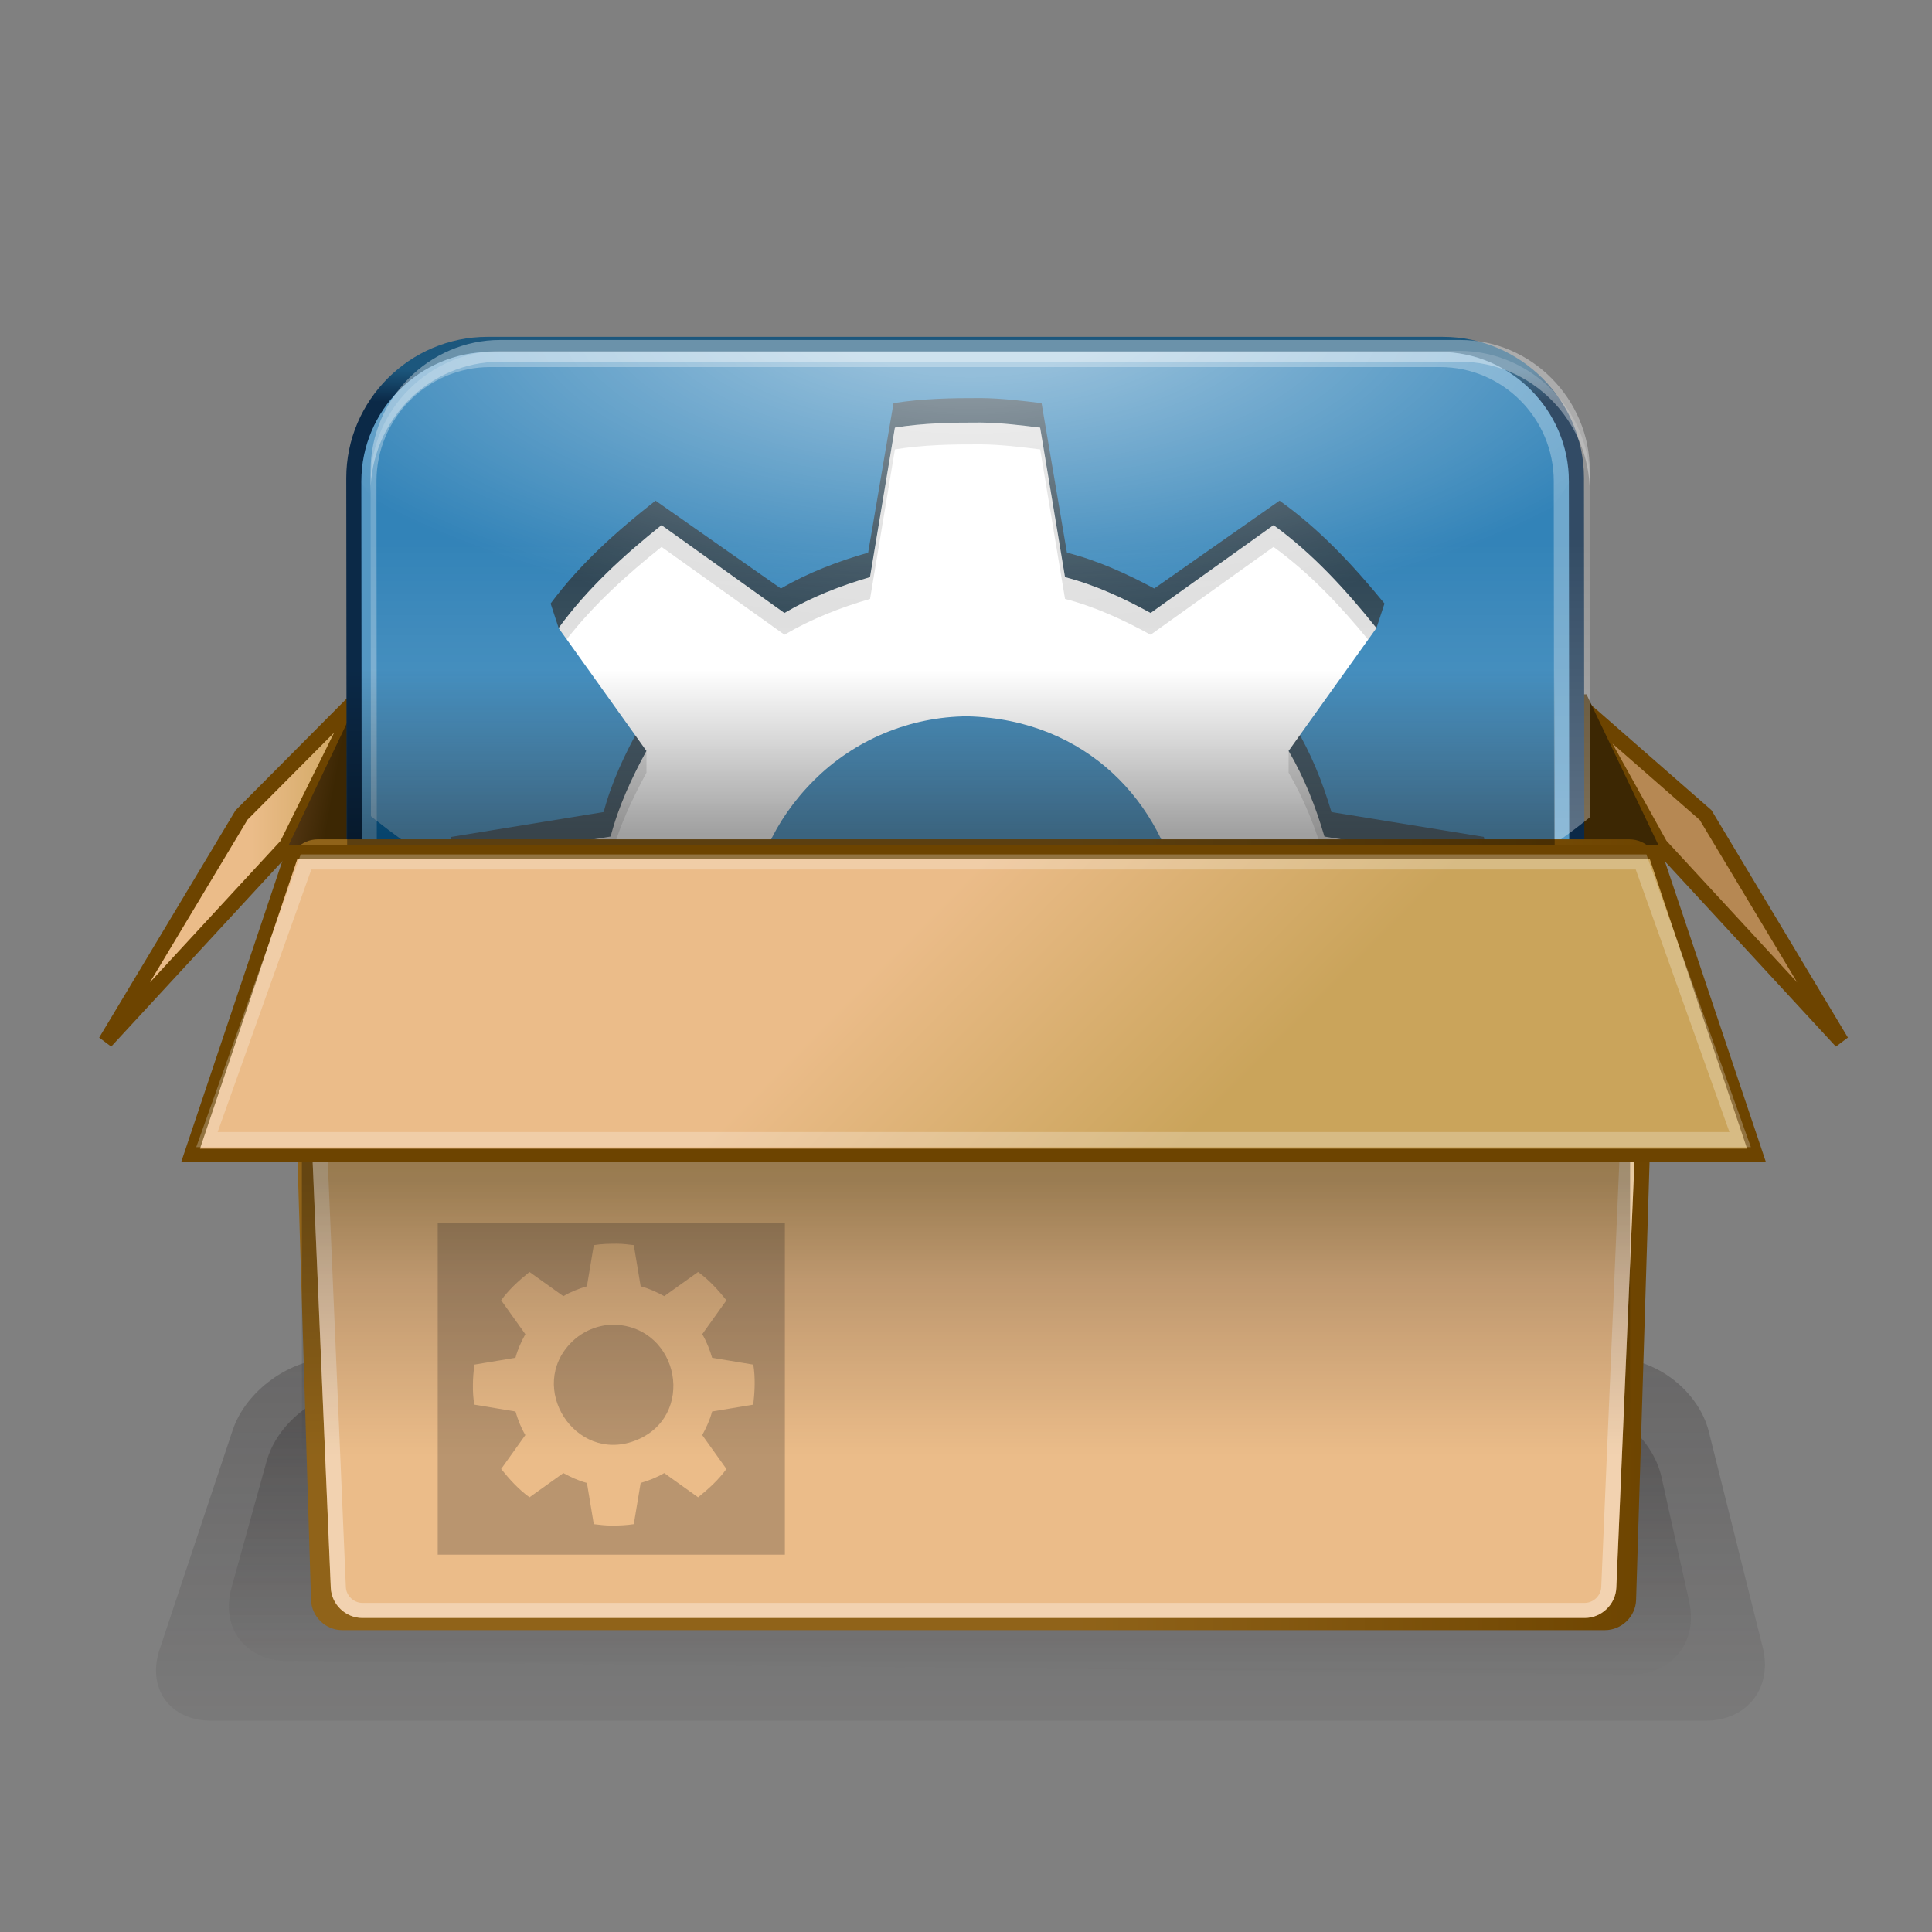 <?xml version="1.0" encoding="utf-8"?>
<!-- Generator: Adobe Illustrator 14.0.0, SVG Export Plug-In . SVG Version: 6.00 Build 43363)  -->
<!DOCTYPE svg PUBLIC "-//W3C//DTD SVG 1.1//EN" "http://www.w3.org/Graphics/SVG/1.1/DTD/svg11.dtd">
<svg version="1.1" id="Layer_1" xmlns="http://www.w3.org/2000/svg" xmlns:xlink="http://www.w3.org/1999/xlink" x="0px" y="0px"
	 width="128px" height="128px" viewBox="28 101 128 128" enable-background="new 28 101 128 128" xml:space="preserve">
<rect x="28" y="101" width="128" height="128" fill="#808080" stroke="none"/>
<g id="Iconfactory_Grid" display="none">
</g>
<g id="grid">
</g>
<g id="Icon_Layer">
	
		<linearGradient id="SVGID_1_" gradientUnits="userSpaceOnUse" x1="317" y1="305.5" x2="333.952" y2="305.5" gradientTransform="matrix(1 0 0 -1 -282 464)">
		<stop  offset="0.571" style="stop-color:#EBBC89"/>
		<stop  offset="1" style="stop-color:#CAA45B"/>
	</linearGradient>
	<polygon fill="url(#SVGID_1_)" stroke="#6D4400" points="47,157 35,170 44,155 51.952,147 	"/>
	
		<linearGradient id="SVGID_2_" gradientUnits="userSpaceOnUse" x1="389.673" y1="329.552" x2="405.173" y2="318.302" gradientTransform="matrix(1 0 0 -1 -282 464)">
		<stop  offset="0.571" style="stop-color:#EBBC89"/>
		<stop  offset="1" style="stop-color:#B68853"/>
	</linearGradient>
	<polygon fill="url(#SVGID_2_)" stroke="#6D4400" points="138,157 150,170 141,155 133,148 	"/>
	<g>
		
			<linearGradient id="SVGID_3_" gradientUnits="userSpaceOnUse" x1="373.634" y1="248.333" x2="373.634" y2="274" gradientTransform="matrix(1 0 0 -1 -282 464)">
			<stop  offset="0" style="stop-color:#231F20;stop-opacity:0.06"/>
			<stop  offset="1" style="stop-color:#231F20;stop-opacity:0.26"/>
		</linearGradient>
		<path fill="url(#SVGID_3_)" d="M42,215c-2.75,0-4.289-2.135-3.419-4.743l4.838-14.514C44.289,193.135,47.25,191,50,191h85
			c2.75,0,5.546,2.183,6.213,4.851l3.574,14.299c0.667,2.667-1.037,4.85-3.787,4.85H42z"/>
	</g>
	<g>
		
			<linearGradient id="SVGID_4_" gradientUnits="userSpaceOnUse" x1="373.597" y1="251.525" x2="373.597" y2="271.732" gradientTransform="matrix(1 0 0 -1 -282 464)">
			<stop  offset="0" style="stop-color:#231F20;stop-opacity:0"/>
			<stop  offset="1" style="stop-color:#231F20;stop-opacity:0.33"/>
		</linearGradient>
		<path fill="url(#SVGID_4_)" d="M47,211.05c-2.75-0.028-4.397-2.218-3.661-4.868l2.323-8.365c0.736-2.649,3.588-4.792,6.338-4.762
			l80,0.889c2.75,0.031,5.488,2.252,6.084,4.937l1.831,8.238c0.596,2.685-1.166,4.858-3.916,4.831L47,211.05z"/>
	</g>
	<g>
		
			<linearGradient id="SVGID_5_" gradientUnits="userSpaceOnUse" x1="340.331" y1="317.747" x2="328.627" y2="319.89" gradientTransform="matrix(1 0 0 -1 -282 464)">
			<stop  offset="0.571" style="stop-color:#3C2703"/>
			<stop  offset="1" style="stop-color:#6C4624"/>
		</linearGradient>
		<polygon fill="url(#SVGID_5_)" points="47.056,157.134 51.892,147 133.108,147 137.944,157.134 		"/>
	</g>
	<g display="none" opacity="0.8" enable-background="new    ">
		<g display="inline">
			<g>
				<defs>
					<path id="SVGID_6_" d="M122.429,204c4.702,0,8.571-3.87,8.571-8.572v-62.857c0-4.702-3.869-8.571-8.571-8.571H59.572
						c-4.703,0-8.572,3.869-8.572,8.571v62.857c0,4.702,3.869,8.572,8.572,8.572H122.429z"/>
				</defs>
				<clipPath id="SVGID_7_">
					<use xlink:href="#SVGID_6_"  overflow="visible"/>
				</clipPath>
				<g opacity="0.85" clip-path="url(#SVGID_7_)">
					<g>
						<path opacity="0.2" enable-background="new    " d="M68.783,191.418l1.592-2.228c-0.054-0.068-0.11-0.133-0.166-0.199
							l-1.552,2.172C68.705,191.245,68.738,191.335,68.783,191.418z"/>
						<path opacity="0.2" enable-background="new    " d="M62.377,190.485c-1.125,0.007-2.211,0.458-3.006,1.253
							c-0.907,0.908-1.264,1.99-1.234,3.042c0.07-0.912,0.451-1.829,1.234-2.61c0.795-0.797,1.881-1.248,3.006-1.254
							c2.579,0.067,4.096,2.052,4.214,4.101C66.679,192.824,65.139,190.556,62.377,190.485z"/>
						<path opacity="0.2" enable-background="new    " d="M56.097,191.162l-1.554-2.176c-0.054,0.07-0.112,0.133-0.163,0.204
							l1.592,2.228C56.015,191.333,56.051,191.246,56.097,191.162z"/>
						<path opacity="0.2" enable-background="new    " d="M72.282,196.166l-2.924,0.486c-0.153,0.59-0.411,1.144-0.702,1.676
							l0.126,0.174c0.235-0.454,0.446-0.921,0.575-1.418l2.924-0.487c0.063-0.563,0.1-1.131,0.09-1.698
							C72.362,195.321,72.328,195.744,72.282,196.166z"/>
						<path opacity="0.2" enable-background="new    " d="M55.972,198.501l0.125-0.174c-0.308-0.524-0.529-1.094-0.7-1.676
							l-2.925-0.486c-0.062-0.381-0.084-0.763-0.091-1.145c-0.014,0.525,0.005,1.053,0.091,1.574l2.925,0.486
							C55.54,197.574,55.732,198.049,55.972,198.501z"/>
						<path opacity="0.2" enable-background="new    " d="M68.362,202.743l-2.404-1.718c-0.525,0.309-1.091,0.531-1.674,0.7
							l-0.488,2.924c-0.528,0.082-1.064,0.103-1.597,0.103c-0.417-0.004-0.831-0.052-1.242-0.103l-0.488-2.924
							c-0.589-0.152-1.142-0.41-1.674-0.7l-2.405,1.718c-0.703-0.511-1.298-1.145-1.846-1.813l-0.166,0.23
							c0.594,0.744,1.239,1.454,2.012,2.014l2.405-1.718c0.532,0.291,1.084,0.549,1.674,0.701l0.488,2.924
							c0.412,0.05,0.825,0.098,1.242,0.103c0.533,0,1.07-0.021,1.597-0.103l0.488-2.924c0.583-0.168,1.149-0.391,1.674-0.701
							l2.404,1.718c0.743-0.594,1.452-1.239,2.012-2.014l-0.163-0.226C69.678,201.615,69.038,202.203,68.362,202.743z"/>
					</g>
					<g>
						<path opacity="0.2" enable-background="new    " d="M87.333,203.377l1.592-2.229c-0.055-0.067-0.111-0.133-0.167-0.199
							l-1.551,2.172C87.254,203.204,87.289,203.293,87.333,203.377z"/>
						<path opacity="0.2" enable-background="new    " d="M80.926,202.445c-1.125,0.006-2.209,0.458-3.006,1.253
							c-0.906,0.907-1.263,1.99-1.233,3.042c0.071-0.913,0.45-1.827,1.233-2.611c0.796-0.794,1.88-1.246,3.006-1.253
							c2.579,0.067,4.096,2.052,4.214,4.101C85.229,204.784,83.688,202.516,80.926,202.445z"/>
						<path opacity="0.2" enable-background="new    " d="M74.646,203.122l-1.556-2.176c-0.052,0.068-0.11,0.132-0.162,0.203
							l1.592,2.228C74.564,203.292,74.601,203.204,74.646,203.122z"/>
						<path opacity="0.2" enable-background="new    " d="M90.831,208.124l-2.923,0.486c-0.152,0.591-0.411,1.144-0.7,1.676
							l0.125,0.175c0.235-0.455,0.446-0.921,0.575-1.419l2.923-0.487c0.064-0.563,0.1-1.131,0.092-1.698
							C90.91,207.28,90.878,207.704,90.831,208.124z"/>
						<path opacity="0.2" enable-background="new    " d="M74.521,210.461l0.125-0.175c-0.309-0.524-0.531-1.092-0.701-1.676
							l-2.924-0.486c-0.062-0.379-0.085-0.762-0.092-1.144c-0.014,0.526,0.006,1.053,0.092,1.574l2.924,0.488
							C74.09,209.534,74.283,210.009,74.521,210.461z"/>
						<path opacity="0.2" enable-background="new    " d="M86.911,214.702l-2.404-1.717c-0.524,0.309-1.092,0.529-1.675,0.7
							l-0.486,2.924c-0.529,0.082-1.065,0.103-1.598,0.103c-0.417-0.005-0.83-0.053-1.242-0.103l-0.487-2.924
							c-0.589-0.153-1.143-0.41-1.675-0.7l-2.404,1.717c-0.702-0.511-1.298-1.145-1.847-1.814l-0.166,0.231
							c0.595,0.744,1.24,1.453,2.013,2.013l2.404-1.717c0.532,0.29,1.086,0.548,1.675,0.7l0.487,2.924
							c0.413,0.05,0.826,0.098,1.242,0.103c0.533,0,1.07-0.021,1.598-0.103l0.486-2.924c0.583-0.169,1.15-0.392,1.675-0.7
							l2.404,1.717c0.743-0.594,1.452-1.238,2.014-2.013l-0.163-0.228C88.228,213.574,87.586,214.162,86.911,214.702z"/>
					</g>
					<g>
						<path opacity="0.2" enable-background="new    " d="M87.333,119.331l1.592-2.229c-0.055-0.068-0.111-0.133-0.167-0.199
							l-1.551,2.172C87.254,119.156,87.289,119.246,87.333,119.331z"/>
						<path opacity="0.2" enable-background="new    " d="M80.926,118.398c-1.125,0.005-2.209,0.457-3.006,1.253
							c-0.906,0.907-1.263,1.989-1.233,3.041c0.071-0.912,0.45-1.827,1.233-2.611c0.796-0.795,1.88-1.247,3.006-1.252
							c2.579,0.066,4.096,2.051,4.214,4.1C85.229,120.736,83.688,118.469,80.926,118.398z"/>
						<path opacity="0.2" enable-background="new    " d="M74.646,119.074l-1.556-2.176c-0.052,0.068-0.11,0.132-0.162,0.203
							l1.592,2.229C74.564,119.245,74.601,119.157,74.646,119.074z"/>
						<path opacity="0.2" enable-background="new    " d="M90.831,124.077l-2.923,0.486c-0.152,0.591-0.411,1.142-0.7,1.675
							l0.125,0.175c0.235-0.455,0.446-0.922,0.575-1.419l2.923-0.486c0.064-0.563,0.1-1.131,0.092-1.697
							C90.91,123.232,90.878,123.656,90.831,124.077z"/>
						<path opacity="0.2" enable-background="new    " d="M74.521,126.414l0.125-0.175c-0.309-0.525-0.531-1.092-0.701-1.675
							l-2.924-0.486c-0.062-0.381-0.085-0.762-0.092-1.144c-0.014,0.527,0.006,1.052,0.092,1.574l2.924,0.487
							C74.09,125.486,74.283,125.961,74.521,126.414z"/>
						<path opacity="0.2" enable-background="new    " d="M86.911,130.654l-2.404-1.716c-0.524,0.309-1.092,0.531-1.675,0.699
							l-0.486,2.924c-0.529,0.082-1.065,0.104-1.598,0.104c-0.417-0.005-0.83-0.052-1.242-0.104l-0.487-2.924
							c-0.589-0.152-1.143-0.41-1.675-0.699l-2.404,1.716c-0.702-0.51-1.298-1.144-1.847-1.812l-0.166,0.231
							c0.595,0.743,1.24,1.452,2.013,2.013l2.404-1.717c0.532,0.29,1.086,0.548,1.675,0.701l0.487,2.924
							c0.413,0.05,0.826,0.098,1.242,0.102c0.533,0,1.07-0.021,1.598-0.102l0.486-2.924c0.583-0.17,1.15-0.392,1.675-0.701
							l2.404,1.717c0.743-0.594,1.452-1.239,2.014-2.013l-0.163-0.228C88.228,129.527,87.586,130.115,86.911,130.654z"/>
					</g>
					<g>
						<path opacity="0.2" enable-background="new    " d="M69.638,172.887l2.3-1.485c-0.025-0.083-0.054-0.165-0.08-0.248
							l-2.244,1.448C69.629,172.697,69.628,172.792,69.638,172.887z"/>
						<path opacity="0.2" enable-background="new    " d="M64.026,169.66c-1.047-0.408-2.223-0.388-3.256,0.058
							c-1.176,0.51-1.908,1.385-2.268,2.373c0.403-0.822,1.094-1.533,2.109-1.972c1.033-0.447,2.207-0.467,3.256-0.058
							c2.374,1.012,3.053,3.416,2.408,5.365C67.165,173.419,66.566,170.744,64.026,169.66z"/>
						<path opacity="0.2" enable-background="new    " d="M57.938,167.976l-0.645-2.596c-0.074,0.044-0.153,0.081-0.225,0.129
							l0.659,2.658C57.799,168.104,57.866,168.036,57.938,167.976z"/>
						<path opacity="0.2" enable-background="new    " d="M71.143,178.588l-2.897-0.625c-0.36,0.494-0.803,0.911-1.269,1.299
							l0.051,0.21c0.388-0.336,0.755-0.693,1.057-1.11l2.899,0.625c0.266-0.501,0.509-1.014,0.71-1.545
							C71.527,177.833,71.341,178.214,71.143,178.588z"/>
						<path opacity="0.2" enable-background="new    " d="M55.118,174.753l0.182-0.117c-0.093-0.602-0.092-1.211-0.035-1.815
							l-2.539-1.53c0.081-0.376,0.202-0.739,0.337-1.096c-0.207,0.484-0.383,0.98-0.495,1.497l2.54,1.53
							C55.059,173.731,55.063,174.244,55.118,174.753z"/>
						<path opacity="0.2" enable-background="new    " d="M65.076,183.26l-1.603-2.483c-0.601,0.094-1.21,0.091-1.815,0.035
							l-1.529,2.539c-0.522-0.119-1.029-0.296-1.524-0.494c-0.385-0.158-0.751-0.353-1.117-0.552l0.625-2.899
							c-0.492-0.358-0.912-0.801-1.299-1.268l-2.868,0.711c-0.465-0.733-0.785-1.542-1.049-2.364l-0.24,0.153
							c0.28,0.908,0.619,1.806,1.131,2.613l2.868-0.711c0.388,0.466,0.807,0.909,1.298,1.268l-0.624,2.9
							c0.365,0.198,0.732,0.394,1.117,0.552c0.496,0.196,1.002,0.374,1.524,0.493l1.529-2.541c0.604,0.057,1.213,0.059,1.815-0.033
							l1.602,2.482c0.908-0.278,1.807-0.618,2.613-1.13l-0.068-0.272C66.714,182.697,65.902,183.006,65.076,183.26z"/>
					</g>
					<g>
						<path opacity="0.2" enable-background="new    " d="M88.236,184.522l2.302-1.485c-0.025-0.082-0.056-0.164-0.081-0.247
							l-2.244,1.448C88.229,184.333,88.226,184.43,88.236,184.522z"/>
						<path opacity="0.2" enable-background="new    " d="M82.625,181.296c-1.047-0.407-2.223-0.388-3.255,0.059
							c-1.177,0.509-1.909,1.384-2.267,2.373c0.402-0.822,1.091-1.533,2.108-1.974c1.033-0.446,2.207-0.466,3.256-0.058
							c2.373,1.012,3.052,3.417,2.407,5.366C85.763,185.056,85.167,182.378,82.625,181.296z"/>
						<path opacity="0.2" enable-background="new    " d="M76.537,179.612l-0.645-2.596c-0.075,0.044-0.151,0.081-0.225,0.128
							l0.659,2.658C76.398,179.741,76.464,179.672,76.537,179.612z"/>
						<path opacity="0.2" enable-background="new    " d="M89.74,190.225l-2.896-0.625c-0.36,0.493-0.803,0.911-1.27,1.299
							l0.053,0.209c0.385-0.337,0.754-0.694,1.057-1.108l2.898,0.625c0.265-0.501,0.509-1.016,0.709-1.547
							C90.126,189.469,89.939,189.85,89.74,190.225z"/>
						<path opacity="0.2" enable-background="new    " d="M73.717,186.39l0.181-0.118c-0.093-0.601-0.09-1.21-0.034-1.815
							l-2.54-1.53c0.082-0.375,0.202-0.74,0.336-1.096c-0.207,0.485-0.383,0.98-0.496,1.498l2.54,1.528
							C73.658,185.368,73.663,185.88,73.717,186.39z"/>
						<path opacity="0.2" enable-background="new    " d="M83.674,194.895l-1.602-2.483c-0.602,0.096-1.211,0.094-1.815,0.037
							l-1.53,2.539c-0.521-0.119-1.027-0.296-1.523-0.494c-0.385-0.157-0.751-0.354-1.118-0.551l0.625-2.898
							c-0.492-0.359-0.911-0.802-1.3-1.268l-2.867,0.711c-0.465-0.732-0.784-1.542-1.049-2.365l-0.24,0.155
							c0.279,0.907,0.619,1.807,1.13,2.611l2.868-0.709c0.388,0.465,0.807,0.908,1.299,1.267l-0.625,2.899
							c0.365,0.198,0.733,0.395,1.118,0.552c0.496,0.196,1.002,0.375,1.524,0.494l1.528-2.542c0.606,0.058,1.214,0.061,1.815-0.033
							l1.602,2.48c0.91-0.277,1.806-0.617,2.613-1.128l-0.069-0.272C85.314,194.333,84.5,194.643,83.674,194.895z"/>
					</g>
					<g>
						<path opacity="0.2" enable-background="new    " d="M87.333,160.771l1.592-2.228c-0.055-0.068-0.111-0.134-0.167-0.2
							l-1.551,2.173C87.254,160.598,87.289,160.687,87.333,160.771z"/>
						<path opacity="0.2" enable-background="new    " d="M80.926,159.838c-1.125,0.007-2.209,0.458-3.006,1.252
							c-0.906,0.908-1.263,1.991-1.233,3.042c0.071-0.912,0.45-1.828,1.233-2.61c0.796-0.796,1.88-1.247,3.006-1.253
							c2.579,0.066,4.096,2.052,4.214,4.102C85.229,162.178,83.688,159.91,80.926,159.838z"/>
						<path opacity="0.2" enable-background="new    " d="M74.646,160.516l-1.556-2.176c-0.052,0.068-0.11,0.132-0.162,0.203
							l1.592,2.228C74.564,160.686,74.601,160.598,74.646,160.516z"/>
						<path opacity="0.2" enable-background="new    " d="M90.831,165.518l-2.923,0.487c-0.152,0.589-0.411,1.143-0.7,1.675
							l0.125,0.175c0.235-0.455,0.446-0.922,0.575-1.42l2.923-0.487c0.064-0.563,0.1-1.131,0.092-1.698
							C90.91,164.673,90.878,165.097,90.831,165.518z"/>
						<path opacity="0.2" enable-background="new    " d="M74.521,167.854l0.125-0.175c-0.309-0.525-0.531-1.092-0.701-1.675
							l-2.924-0.487c-0.062-0.38-0.085-0.762-0.092-1.145c-0.014,0.526,0.006,1.053,0.092,1.575l2.924,0.487
							C74.09,166.927,74.283,167.402,74.521,167.854z"/>
						<path opacity="0.2" enable-background="new    " d="M86.911,172.095l-2.404-1.717c-0.524,0.309-1.092,0.532-1.675,0.7
							l-0.486,2.924c-0.529,0.081-1.065,0.102-1.598,0.102c-0.417-0.004-0.83-0.052-1.242-0.102l-0.487-2.924
							c-0.589-0.153-1.143-0.411-1.675-0.7l-2.404,1.717c-0.702-0.511-1.298-1.145-1.847-1.813l-0.166,0.232
							c0.595,0.743,1.24,1.452,2.013,2.012l2.404-1.717c0.532,0.29,1.086,0.547,1.675,0.702l0.487,2.924
							c0.413,0.049,0.826,0.098,1.242,0.102c0.533,0,1.07-0.021,1.598-0.102l0.486-2.924c0.583-0.17,1.15-0.393,1.675-0.702
							l2.404,1.717c0.743-0.593,1.452-1.237,2.014-2.012l-0.163-0.227C88.228,170.967,87.586,171.555,86.911,172.095z"/>
					</g>
					<g>
						<path opacity="0.2" enable-background="new    " d="M88.236,141.916l2.302-1.485c-0.025-0.082-0.056-0.165-0.081-0.248
							l-2.244,1.449C88.229,141.726,88.226,141.822,88.236,141.916z"/>
						<path opacity="0.2" enable-background="new    " d="M82.625,138.689c-1.047-0.408-2.223-0.389-3.255,0.059
							c-1.177,0.509-1.909,1.384-2.267,2.373c0.402-0.822,1.091-1.533,2.108-1.974c1.033-0.445,2.207-0.466,3.256-0.057
							c2.373,1.011,3.052,3.416,2.407,5.364C85.763,142.449,85.167,139.774,82.625,138.689z"/>
						<path opacity="0.2" enable-background="new    " d="M76.537,137.005l-0.645-2.596c-0.075,0.045-0.151,0.082-0.225,0.128
							l0.659,2.66C76.398,137.135,76.464,137.065,76.537,137.005z"/>
						<path opacity="0.2" enable-background="new    " d="M89.74,147.618l-2.896-0.625c-0.36,0.492-0.803,0.911-1.27,1.299
							l0.053,0.209c0.385-0.336,0.754-0.692,1.057-1.108l2.898,0.625c0.265-0.5,0.509-1.015,0.709-1.545
							C90.126,146.863,89.939,147.244,89.74,147.618z"/>
						<path opacity="0.2" enable-background="new    " d="M73.717,143.782l0.181-0.116c-0.093-0.602-0.09-1.211-0.034-1.816
							l-2.54-1.528c0.082-0.376,0.202-0.74,0.336-1.097c-0.207,0.484-0.383,0.98-0.496,1.498l2.54,1.528
							C73.658,142.76,73.663,143.274,73.717,143.782z"/>
						<path opacity="0.2" enable-background="new    " d="M83.674,152.29l-1.602-2.483c-0.602,0.094-1.211,0.092-1.815,0.035
							l-1.53,2.54c-0.521-0.12-1.027-0.297-1.523-0.495c-0.385-0.157-0.751-0.354-1.118-0.552l0.625-2.898
							c-0.492-0.359-0.911-0.802-1.3-1.268l-2.867,0.712c-0.465-0.734-0.784-1.542-1.049-2.366l-0.24,0.154
							c0.279,0.909,0.619,1.807,1.13,2.612l2.868-0.711c0.388,0.466,0.807,0.908,1.299,1.268l-0.625,2.899
							c0.365,0.198,0.733,0.396,1.118,0.553c0.496,0.196,1.002,0.374,1.524,0.493l1.528-2.541c0.606,0.058,1.214,0.06,1.815-0.033
							l1.602,2.482c0.91-0.278,1.806-0.617,2.613-1.13l-0.069-0.271C85.314,151.727,84.5,152.037,83.674,152.29z"/>
					</g>
					<g>
						<path opacity="0.2" enable-background="new    " d="M125.741,203.377l1.592-2.229c-0.055-0.067-0.111-0.133-0.166-0.199
							l-1.553,2.172C125.663,203.204,125.696,203.293,125.741,203.377z"/>
						<path opacity="0.2" enable-background="new    " d="M119.334,202.445c-1.125,0.006-2.209,0.458-3.005,1.253
							c-0.907,0.907-1.264,1.99-1.233,3.042c0.069-0.913,0.448-1.827,1.233-2.611c0.796-0.794,1.88-1.246,3.005-1.253
							c2.579,0.067,4.096,2.052,4.215,4.101C123.637,204.784,122.096,202.516,119.334,202.445z"/>
						<path opacity="0.2" enable-background="new    " d="M113.054,203.122l-1.555-2.176c-0.054,0.068-0.112,0.132-0.163,0.203
							l1.592,2.228C112.973,203.292,113.009,203.204,113.054,203.122z"/>
						<path opacity="0.2" enable-background="new    " d="M129.238,208.124l-2.923,0.486c-0.153,0.591-0.411,1.144-0.702,1.676
							l0.126,0.175c0.234-0.455,0.446-0.921,0.576-1.419l2.924-0.487c0.064-0.563,0.1-1.131,0.091-1.698
							C129.319,207.28,129.285,207.704,129.238,208.124z"/>
						<path opacity="0.2" enable-background="new    " d="M112.928,210.461l0.126-0.175c-0.31-0.524-0.531-1.092-0.7-1.676
							l-2.924-0.486c-0.063-0.379-0.085-0.762-0.092-1.144c-0.016,0.526,0.006,1.053,0.092,1.574l2.924,0.488
							C112.497,209.534,112.69,210.009,112.928,210.461z"/>
						<path opacity="0.2" enable-background="new    " d="M125.32,214.702l-2.405-1.717c-0.522,0.309-1.091,0.529-1.674,0.7
							l-0.486,2.924c-0.53,0.082-1.065,0.103-1.599,0.103c-0.417-0.005-0.831-0.053-1.243-0.103l-0.486-2.924
							c-0.589-0.153-1.144-0.41-1.674-0.7l-2.404,1.717c-0.703-0.511-1.3-1.145-1.848-1.814l-0.166,0.231
							c0.594,0.744,1.239,1.453,2.013,2.013l2.404-1.717c0.531,0.29,1.085,0.548,1.674,0.7l0.486,2.924
							c0.413,0.05,0.827,0.098,1.243,0.103c0.533,0,1.069-0.021,1.599-0.103l0.486-2.924c0.583-0.169,1.15-0.392,1.674-0.7
							l2.405,1.717c0.742-0.594,1.451-1.238,2.013-2.013l-0.164-0.228C126.637,213.574,125.994,214.162,125.32,214.702z"/>
					</g>
					<g>
						<path opacity="0.2" enable-background="new    " d="M125.741,119.331l1.592-2.229c-0.055-0.068-0.111-0.133-0.166-0.199
							l-1.553,2.172C125.663,119.156,125.696,119.246,125.741,119.331z"/>
						<path opacity="0.2" enable-background="new    " d="M119.334,118.398c-1.125,0.005-2.209,0.457-3.005,1.253
							c-0.907,0.907-1.264,1.989-1.233,3.041c0.069-0.912,0.448-1.827,1.233-2.611c0.796-0.795,1.88-1.247,3.005-1.252
							c2.579,0.066,4.096,2.051,4.215,4.1C123.637,120.736,122.096,118.469,119.334,118.398z"/>
						<path opacity="0.2" enable-background="new    " d="M113.054,119.074l-1.555-2.176c-0.054,0.068-0.112,0.132-0.163,0.203
							l1.592,2.229C112.973,119.245,113.009,119.157,113.054,119.074z"/>
						<path opacity="0.2" enable-background="new    " d="M129.238,124.077l-2.923,0.486c-0.153,0.591-0.411,1.142-0.702,1.675
							l0.126,0.175c0.234-0.455,0.446-0.922,0.576-1.419l2.924-0.486c0.064-0.563,0.1-1.131,0.091-1.697
							C129.319,123.232,129.285,123.656,129.238,124.077z"/>
						<path opacity="0.2" enable-background="new    " d="M112.928,126.414l0.126-0.175c-0.31-0.525-0.531-1.092-0.7-1.675
							l-2.924-0.486c-0.063-0.381-0.085-0.762-0.092-1.144c-0.016,0.527,0.006,1.052,0.092,1.574l2.924,0.487
							C112.497,125.486,112.69,125.961,112.928,126.414z"/>
						<path opacity="0.2" enable-background="new    " d="M125.32,130.654l-2.405-1.716c-0.522,0.309-1.091,0.531-1.674,0.699
							l-0.486,2.924c-0.53,0.082-1.065,0.104-1.599,0.104c-0.417-0.005-0.831-0.052-1.243-0.104l-0.486-2.924
							c-0.589-0.152-1.144-0.41-1.674-0.699l-2.404,1.716c-0.703-0.51-1.3-1.144-1.848-1.812l-0.166,0.231
							c0.594,0.743,1.239,1.452,2.013,2.013l2.404-1.717c0.531,0.29,1.085,0.548,1.674,0.701l0.486,2.924
							c0.413,0.05,0.827,0.098,1.243,0.102c0.533,0,1.069-0.021,1.599-0.102l0.486-2.924c0.583-0.17,1.15-0.392,1.674-0.701
							l2.405,1.717c0.742-0.594,1.451-1.239,2.013-2.013l-0.164-0.228C126.637,129.527,125.994,130.115,125.32,130.654z"/>
					</g>
					<g>
						<path opacity="0.2" enable-background="new    " d="M126.645,184.522l2.302-1.485c-0.025-0.082-0.056-0.164-0.081-0.247
							l-2.244,1.448C126.637,184.333,126.635,184.43,126.645,184.522z"/>
						<path opacity="0.2" enable-background="new    " d="M121.033,181.296c-1.048-0.407-2.223-0.388-3.256,0.059
							c-1.177,0.509-1.908,1.384-2.267,2.373c0.402-0.822,1.091-1.533,2.108-1.974c1.034-0.446,2.207-0.466,3.257-0.058
							c2.374,1.012,3.052,3.417,2.408,5.366C124.171,185.056,123.574,182.378,121.033,181.296z"/>
						<path opacity="0.2" enable-background="new    " d="M114.945,179.612l-0.644-2.596c-0.075,0.044-0.152,0.081-0.226,0.128
							l0.66,2.658C114.806,179.741,114.873,179.672,114.945,179.612z"/>
						<path opacity="0.2" enable-background="new    " d="M128.149,190.225l-2.897-0.625c-0.359,0.493-0.803,0.911-1.269,1.299
							l0.052,0.209c0.386-0.337,0.755-0.694,1.056-1.108l2.899,0.625c0.266-0.501,0.509-1.016,0.711-1.547
							C128.534,189.469,128.349,189.85,128.149,190.225z"/>
						<path opacity="0.2" enable-background="new    " d="M112.125,186.39l0.181-0.118c-0.094-0.601-0.091-1.21-0.035-1.815
							l-2.54-1.53c0.083-0.375,0.201-0.74,0.338-1.096c-0.208,0.485-0.385,0.98-0.497,1.498l2.54,1.528
							C112.065,185.368,112.07,185.88,112.125,186.39z"/>
						<path opacity="0.2" enable-background="new    " d="M122.083,194.895l-1.602-2.483c-0.602,0.096-1.211,0.094-1.815,0.037
							l-1.529,2.539c-0.521-0.119-1.027-0.296-1.523-0.494c-0.385-0.157-0.752-0.354-1.119-0.551l0.627-2.898
							c-0.492-0.359-0.911-0.802-1.3-1.268l-2.868,0.711c-0.466-0.732-0.785-1.542-1.049-2.365l-0.239,0.155
							c0.278,0.907,0.617,1.807,1.129,2.611l2.868-0.709c0.388,0.465,0.807,0.908,1.299,1.267l-0.625,2.899
							c0.367,0.198,0.732,0.395,1.118,0.552c0.496,0.196,1.002,0.375,1.524,0.494l1.528-2.542c0.605,0.058,1.213,0.061,1.815-0.033
							l1.602,2.48c0.91-0.277,1.808-0.617,2.613-1.128l-0.068-0.272C123.722,194.333,122.909,194.643,122.083,194.895z"/>
					</g>
					<g>
						<path opacity="0.2" enable-background="new    " d="M125.741,160.771l1.592-2.228c-0.055-0.068-0.111-0.134-0.166-0.2
							l-1.553,2.173C125.663,160.598,125.696,160.687,125.741,160.771z"/>
						<path opacity="0.2" enable-background="new    " d="M119.334,159.838c-1.125,0.007-2.209,0.458-3.005,1.252
							c-0.907,0.908-1.264,1.991-1.233,3.042c0.069-0.912,0.448-1.828,1.233-2.61c0.796-0.796,1.88-1.247,3.005-1.253
							c2.579,0.066,4.096,2.052,4.215,4.102C123.637,162.178,122.096,159.91,119.334,159.838z"/>
						<path opacity="0.2" enable-background="new    " d="M113.054,160.516l-1.555-2.176c-0.054,0.068-0.112,0.132-0.163,0.203
							l1.592,2.228C112.973,160.686,113.009,160.598,113.054,160.516z"/>
						<path opacity="0.2" enable-background="new    " d="M129.238,165.518l-2.923,0.487c-0.153,0.589-0.411,1.143-0.702,1.675
							l0.126,0.175c0.234-0.455,0.446-0.922,0.576-1.42l2.924-0.487c0.064-0.563,0.1-1.131,0.091-1.698
							C129.319,164.673,129.285,165.097,129.238,165.518z"/>
						<path opacity="0.2" enable-background="new    " d="M112.928,167.854l0.126-0.175c-0.31-0.525-0.531-1.092-0.7-1.675
							l-2.924-0.487c-0.063-0.38-0.085-0.762-0.092-1.145c-0.016,0.526,0.006,1.053,0.092,1.575l2.924,0.487
							C112.497,166.927,112.69,167.402,112.928,167.854z"/>
						<path opacity="0.2" enable-background="new    " d="M125.32,172.095l-2.405-1.717c-0.522,0.309-1.091,0.532-1.674,0.7
							l-0.486,2.924c-0.53,0.081-1.065,0.102-1.599,0.102c-0.417-0.004-0.831-0.052-1.243-0.102l-0.486-2.924
							c-0.589-0.153-1.144-0.411-1.674-0.7l-2.404,1.717c-0.703-0.511-1.3-1.145-1.848-1.813l-0.166,0.232
							c0.594,0.743,1.239,1.452,2.013,2.012l2.404-1.717c0.531,0.29,1.085,0.547,1.674,0.702l0.486,2.924
							c0.413,0.049,0.827,0.098,1.243,0.102c0.533,0,1.069-0.021,1.599-0.102l0.486-2.924c0.583-0.17,1.15-0.393,1.674-0.702
							l2.405,1.717c0.742-0.593,1.451-1.237,2.013-2.012l-0.164-0.227C126.637,170.967,125.994,171.555,125.32,172.095z"/>
					</g>
					<g>
						
							<linearGradient id="SVGID_8_" gradientUnits="userSpaceOnUse" x1="702.727" y1="150.148" x2="702.727" y2="142.143" gradientTransform="matrix(0.93 0.368 -0.368 0.93 -479.919 -252.361)">
							<stop  offset="0" style="stop-color:#FFFFFF"/>
							<stop  offset="1" style="stop-color:#DADADA"/>
						</linearGradient>
						<path opacity="0.2" fill="url(#SVGID_8_)" enable-background="new    " d="M123.388,133.442
							c0.361,0.148,0.704,0.335,1.045,0.522l-0.625,2.898c0.493,0.357,0.912,0.801,1.299,1.268l2.867-0.711
							c0.514,0.804,0.852,1.702,1.132,2.612l-2.484,1.602c0.094,0.602,0.092,1.21,0.036,1.815l2.539,1.53
							c-0.203,0.931-0.601,1.803-1.047,2.64l-2.897-0.625c-0.359,0.492-0.803,0.912-1.269,1.299l0.713,2.867
							c-0.806,0.514-1.705,0.853-2.613,1.13l-1.602-2.482c-0.602,0.095-1.211,0.091-1.815,0.034l-1.529,2.54
							c-0.521-0.119-1.027-0.296-1.523-0.494c-0.385-0.158-0.752-0.354-1.119-0.552l0.627-2.899c-0.492-0.359-0.911-0.801-1.3-1.268
							l-2.868,0.712c-0.512-0.806-0.851-1.703-1.13-2.612l2.483-1.602c-0.093-0.602-0.091-1.211-0.034-1.816l-2.54-1.528
							c0.203-0.933,0.6-1.803,1.047-2.641l2.896,0.625c0.36-0.493,0.803-0.909,1.268-1.298l-0.711-2.869
							c0.806-0.512,1.704-0.852,2.613-1.128l1.601,2.482c0.603-0.095,1.211-0.091,1.815-0.035l1.531-2.54
							C122.342,133.037,122.868,133.235,123.388,133.442L123.388,133.442z M121.033,138.689c-1.048-0.408-2.223-0.389-3.256,0.059
							c-4.135,1.788-2.932,8.048,1.57,8.154C124.084,147.018,125.361,140.534,121.033,138.689L121.033,138.689z"/>
						<g>
							<path opacity="0.2" enable-background="new    " d="M126.645,141.916l2.302-1.485c-0.025-0.082-0.056-0.165-0.081-0.248
								l-2.244,1.449C126.637,141.726,126.635,141.822,126.645,141.916z"/>
							<path opacity="0.2" enable-background="new    " d="M121.033,138.689c-1.048-0.408-2.223-0.389-3.256,0.059
								c-1.177,0.509-1.908,1.384-2.267,2.373c0.402-0.822,1.091-1.533,2.108-1.974c1.034-0.445,2.207-0.466,3.257-0.057
								c2.374,1.011,3.052,3.416,2.408,5.364C124.171,142.449,123.574,139.774,121.033,138.689z"/>
							<path opacity="0.2" enable-background="new    " d="M114.945,137.005l-0.644-2.596c-0.075,0.045-0.152,0.082-0.226,0.128
								l0.66,2.66C114.806,137.135,114.873,137.065,114.945,137.005z"/>
							<path opacity="0.2" enable-background="new    " d="M128.149,147.618l-2.897-0.625c-0.359,0.492-0.803,0.911-1.269,1.299
								l0.052,0.209c0.386-0.336,0.755-0.692,1.056-1.108l2.899,0.625c0.266-0.5,0.509-1.015,0.711-1.545
								C128.534,146.863,128.349,147.244,128.149,147.618z"/>
							<path opacity="0.2" enable-background="new    " d="M112.125,143.782l0.181-0.116c-0.094-0.602-0.091-1.211-0.035-1.816
								l-2.54-1.528c0.083-0.376,0.201-0.74,0.338-1.097c-0.208,0.484-0.385,0.98-0.497,1.498l2.54,1.528
								C112.065,142.76,112.07,143.274,112.125,143.782z"/>
						</g>
					</g>
					<g>
						<path opacity="0.2" enable-background="new    " d="M68.783,150.123l1.592-2.228c-0.054-0.068-0.11-0.133-0.166-0.2
							l-1.552,2.174C68.705,149.951,68.738,150.041,68.783,150.123z"/>
						<path opacity="0.2" enable-background="new    " d="M62.377,149.191c-1.125,0.005-2.211,0.458-3.006,1.253
							c-0.907,0.907-1.264,1.989-1.234,3.041c0.07-0.911,0.451-1.827,1.234-2.609c0.795-0.796,1.881-1.247,3.006-1.252
							c2.579,0.065,4.096,2.051,4.214,4.099C66.679,151.529,65.139,149.262,62.377,149.191z"/>
						<path opacity="0.2" enable-background="new    " d="M56.097,149.869l-1.554-2.176c-0.054,0.068-0.112,0.132-0.163,0.204
							l1.592,2.228C56.015,150.04,56.051,149.952,56.097,149.869z"/>
						<path opacity="0.2" enable-background="new    " d="M72.282,154.869l-2.924,0.487c-0.153,0.59-0.411,1.142-0.702,1.675
							l0.126,0.176c0.235-0.456,0.446-0.923,0.575-1.42l2.924-0.487c0.063-0.563,0.1-1.131,0.09-1.698
							C72.362,154.025,72.328,154.449,72.282,154.869z"/>
						<path opacity="0.2" enable-background="new    " d="M55.972,157.208l0.125-0.176c-0.308-0.526-0.529-1.093-0.7-1.675
							l-2.925-0.487c-0.062-0.379-0.084-0.761-0.091-1.143c-0.014,0.526,0.005,1.053,0.091,1.574l2.925,0.487
							C55.54,156.279,55.732,156.754,55.972,157.208z"/>
						<path opacity="0.2" enable-background="new    " d="M68.362,161.447l-2.404-1.717c-0.525,0.309-1.091,0.531-1.674,0.7
							l-0.488,2.925c-0.528,0.081-1.064,0.102-1.597,0.102c-0.417-0.005-0.831-0.052-1.242-0.102l-0.488-2.925
							c-0.589-0.153-1.142-0.41-1.674-0.7l-2.405,1.717c-0.703-0.51-1.298-1.144-1.846-1.813l-0.166,0.231
							c0.594,0.744,1.239,1.454,2.012,2.013l2.405-1.718c0.532,0.291,1.084,0.549,1.674,0.701l0.488,2.925
							c0.412,0.049,0.825,0.096,1.242,0.102c0.533,0,1.07-0.021,1.597-0.102l0.488-2.925c0.583-0.17,1.149-0.391,1.674-0.701
							l2.404,1.718c0.743-0.594,1.452-1.239,2.012-2.013l-0.163-0.226C69.678,160.32,69.038,160.908,68.362,161.447z"/>
					</g>
					<g>
						<path opacity="0.2" enable-background="new    " d="M69.638,131.591l2.3-1.484c-0.025-0.083-0.054-0.165-0.08-0.248
							l-2.244,1.449C69.629,131.403,69.628,131.498,69.638,131.591z"/>
						<path opacity="0.2" enable-background="new    " d="M64.026,128.366c-1.047-0.409-2.223-0.389-3.256,0.058
							c-1.176,0.509-1.908,1.384-2.268,2.373c0.403-0.821,1.094-1.533,2.109-1.973c1.033-0.446,2.207-0.466,3.256-0.057
							c2.374,1.012,3.053,3.416,2.408,5.365C67.165,132.125,66.566,129.448,64.026,128.366z"/>
						<path opacity="0.2" enable-background="new    " d="M57.938,126.681l-0.644-2.596c-0.075,0.045-0.153,0.082-0.226,0.129
							l0.66,2.658C57.799,126.81,57.866,126.742,57.938,126.681z"/>
						<path opacity="0.2" enable-background="new    " d="M71.143,137.294l-2.897-0.626c-0.36,0.493-0.803,0.912-1.269,1.3
							l0.051,0.21c0.388-0.336,0.755-0.693,1.057-1.109l2.899,0.625c0.266-0.5,0.509-1.015,0.71-1.546
							C71.527,136.539,71.341,136.92,71.143,137.294z"/>
						<path opacity="0.2" enable-background="new    " d="M55.118,133.458l0.182-0.118c-0.093-0.602-0.092-1.211-0.035-1.815
							l-2.539-1.529c0.081-0.375,0.202-0.739,0.337-1.097c-0.207,0.484-0.383,0.981-0.495,1.498l2.54,1.529
							C55.059,132.437,55.063,132.95,55.118,133.458z"/>
						<path opacity="0.2" enable-background="new    " d="M65.076,141.964l-1.603-2.483c-0.601,0.093-1.21,0.092-1.815,0.035
							l-1.529,2.54c-0.522-0.119-1.029-0.296-1.524-0.494c-0.385-0.157-0.751-0.354-1.117-0.552l0.625-2.898
							c-0.492-0.359-0.912-0.803-1.299-1.269l-2.868,0.712c-0.465-0.732-0.785-1.542-1.049-2.366l-0.24,0.154
							c0.28,0.91,0.619,1.807,1.131,2.613l2.868-0.711c0.388,0.465,0.807,0.909,1.298,1.268l-0.624,2.899
							c0.365,0.198,0.732,0.394,1.117,0.552c0.496,0.196,1.002,0.375,1.524,0.493l1.529-2.539c0.604,0.057,1.213,0.059,1.815-0.034
							l1.602,2.484c0.908-0.279,1.807-0.619,2.613-1.131l-0.068-0.272C66.714,141.402,65.902,141.712,65.076,141.964z"/>
					</g>
					<g>
						<path opacity="0.2" enable-background="new    " d="M106.211,191.418l1.592-2.228c-0.053-0.068-0.111-0.133-0.166-0.199
							l-1.552,2.172C106.134,191.245,106.167,191.335,106.211,191.418z"/>
						<path opacity="0.2" enable-background="new    " d="M99.806,190.485c-1.125,0.007-2.209,0.458-3.005,1.253
							c-0.906,0.908-1.265,1.99-1.234,3.042c0.072-0.912,0.45-1.829,1.234-2.61c0.796-0.797,1.881-1.248,3.005-1.254
							c2.58,0.067,4.096,2.052,4.215,4.101C104.108,192.824,102.567,190.556,99.806,190.485z"/>
						<path opacity="0.2" enable-background="new    " d="M93.525,191.162l-1.555-2.176c-0.053,0.07-0.111,0.133-0.163,0.204
							l1.592,2.228C93.444,191.333,93.48,191.246,93.525,191.162z"/>
						<path opacity="0.2" enable-background="new    " d="M109.71,196.166l-2.924,0.486c-0.151,0.59-0.411,1.144-0.7,1.676
							l0.125,0.174c0.235-0.454,0.445-0.921,0.576-1.418l2.924-0.487c0.063-0.563,0.1-1.131,0.092-1.698
							C109.79,195.321,109.757,195.744,109.71,196.166z"/>
						<path opacity="0.2" enable-background="new    " d="M93.399,198.501l0.125-0.174c-0.308-0.524-0.53-1.094-0.7-1.676
							l-2.924-0.486c-0.062-0.381-0.085-0.763-0.091-1.145c-0.014,0.525,0.006,1.053,0.091,1.574l2.924,0.486
							C92.969,197.574,93.162,198.049,93.399,198.501z"/>
						<path opacity="0.2" enable-background="new    " d="M105.79,202.743l-2.403-1.718c-0.525,0.309-1.091,0.531-1.675,0.7
							l-0.487,2.924c-0.527,0.082-1.063,0.103-1.597,0.103c-0.416-0.004-0.83-0.052-1.243-0.103l-0.486-2.924
							c-0.59-0.152-1.143-0.41-1.675-0.7l-2.404,1.718c-0.703-0.511-1.296-1.145-1.848-1.813l-0.165,0.23
							c0.594,0.744,1.239,1.454,2.013,2.014l2.404-1.718c0.532,0.291,1.084,0.549,1.675,0.701l0.486,2.924
							c0.413,0.05,0.827,0.098,1.243,0.103c0.533,0,1.069-0.021,1.597-0.103l0.487-2.924c0.583-0.168,1.149-0.391,1.675-0.701
							l2.403,1.718c0.743-0.594,1.454-1.239,2.014-2.014l-0.164-0.226C107.107,201.615,106.466,202.203,105.79,202.743z"/>
					</g>
					<g>
						<path opacity="0.2" enable-background="new    " d="M107.066,172.887l2.302-1.485c-0.025-0.083-0.054-0.165-0.081-0.248
							l-2.243,1.448C107.057,172.697,107.056,172.792,107.066,172.887z"/>
						<path opacity="0.2" enable-background="new    " d="M101.455,169.66c-1.049-0.408-2.223-0.388-3.256,0.058
							c-1.176,0.51-1.908,1.385-2.268,2.373c0.401-0.822,1.092-1.533,2.108-1.972c1.032-0.447,2.207-0.467,3.256-0.058
							c2.374,1.012,3.053,3.416,2.409,5.365C104.592,173.419,103.995,170.744,101.455,169.66z"/>
						<path opacity="0.2" enable-background="new    " d="M95.367,167.976l-0.643-2.596c-0.077,0.044-0.154,0.081-0.229,0.129
							l0.661,2.658C95.228,168.104,95.294,168.036,95.367,167.976z"/>
						<path opacity="0.2" enable-background="new    " d="M108.571,178.588l-2.899-0.625c-0.358,0.494-0.801,0.911-1.268,1.299
							l0.052,0.21c0.386-0.336,0.755-0.693,1.059-1.11l2.896,0.625c0.267-0.501,0.51-1.014,0.71-1.545
							C108.956,177.833,108.769,178.214,108.571,178.588z"/>
						<path opacity="0.2" enable-background="new    " d="M92.547,174.753l0.18-0.117c-0.091-0.602-0.091-1.211-0.033-1.815
							l-2.54-1.53c0.082-0.376,0.201-0.739,0.336-1.096c-0.207,0.484-0.383,0.98-0.495,1.497l2.539,1.53
							C92.487,173.731,92.492,174.244,92.547,174.753z"/>
						<path opacity="0.2" enable-background="new    " d="M102.504,183.26l-1.603-2.483c-0.601,0.094-1.21,0.091-1.814,0.035
							l-1.53,2.539c-0.521-0.119-1.026-0.296-1.523-0.494c-0.386-0.158-0.752-0.353-1.118-0.552l0.625-2.899
							c-0.491-0.358-0.91-0.801-1.299-1.268l-2.867,0.711c-0.466-0.733-0.785-1.542-1.05-2.364l-0.239,0.153
							c0.279,0.908,0.618,1.806,1.129,2.613l2.868-0.711c0.388,0.466,0.807,0.909,1.299,1.268l-0.626,2.9
							c0.367,0.198,0.732,0.394,1.119,0.552c0.495,0.196,1.001,0.374,1.522,0.493l1.531-2.541c0.604,0.057,1.211,0.059,1.814-0.033
							l1.602,2.482c0.91-0.278,1.807-0.618,2.613-1.13l-0.067-0.272C104.144,182.697,103.33,183.006,102.504,183.26z"/>
					</g>
					<g>
						<path opacity="0.2" enable-background="new    " d="M106.211,150.123l1.592-2.228c-0.053-0.068-0.111-0.133-0.166-0.2
							l-1.552,2.174C106.134,149.951,106.167,150.041,106.211,150.123z"/>
						<path opacity="0.2" enable-background="new    " d="M99.806,149.191c-1.125,0.005-2.209,0.458-3.005,1.253
							c-0.906,0.907-1.265,1.989-1.234,3.041c0.072-0.911,0.45-1.827,1.234-2.609c0.796-0.796,1.881-1.247,3.005-1.252
							c2.58,0.065,4.096,2.051,4.215,4.099C104.108,151.529,102.567,149.262,99.806,149.191z"/>
						<path opacity="0.2" enable-background="new    " d="M93.525,149.869l-1.555-2.176c-0.053,0.068-0.111,0.132-0.163,0.204
							l1.592,2.228C93.444,150.04,93.48,149.952,93.525,149.869z"/>
						<path opacity="0.2" enable-background="new    " d="M109.71,154.869l-2.924,0.487c-0.151,0.59-0.411,1.142-0.7,1.675
							l0.125,0.176c0.235-0.456,0.445-0.923,0.576-1.42l2.924-0.487c0.063-0.563,0.1-1.131,0.092-1.698
							C109.79,154.025,109.757,154.449,109.71,154.869z"/>
						<path opacity="0.2" enable-background="new    " d="M93.399,157.208l0.125-0.176c-0.308-0.526-0.53-1.093-0.7-1.675
							L89.9,154.87c-0.062-0.379-0.085-0.761-0.091-1.143c-0.014,0.526,0.006,1.053,0.091,1.574l2.924,0.487
							C92.969,156.279,93.162,156.754,93.399,157.208z"/>
						<path opacity="0.2" enable-background="new    " d="M105.79,161.447l-2.403-1.717c-0.525,0.309-1.091,0.531-1.675,0.7
							l-0.487,2.925c-0.527,0.081-1.063,0.102-1.597,0.102c-0.416-0.005-0.83-0.052-1.243-0.102l-0.486-2.925
							c-0.59-0.153-1.143-0.41-1.675-0.7l-2.404,1.717c-0.703-0.51-1.296-1.144-1.848-1.813l-0.165,0.231
							c0.594,0.744,1.239,1.454,2.013,2.013l2.404-1.718c0.532,0.291,1.084,0.549,1.675,0.701l0.486,2.925
							c0.413,0.049,0.827,0.096,1.243,0.102c0.533,0,1.069-0.021,1.597-0.102l0.487-2.925c0.583-0.17,1.149-0.391,1.675-0.701
							l2.403,1.718c0.743-0.594,1.454-1.239,2.014-2.013l-0.164-0.226C107.107,160.32,106.466,160.908,105.79,161.447z"/>
					</g>
					<g>
						
							<linearGradient id="SVGID_9_" gradientUnits="userSpaceOnUse" x1="654.856" y1="139.063" x2="654.856" y2="97.434" gradientTransform="matrix(1 0 0 1 -564 45)">
							<stop  offset="0" style="stop-color:#FFFFFF;stop-opacity:0.18"/>
							<stop  offset="1" style="stop-color:#FFFFFF;stop-opacity:0.3"/>
						</linearGradient>
						<path fill="url(#SVGID_9_)" d="M69.357,196.651l2.925-0.486c0.105-0.945,0.155-1.9,0-2.841l-2.925-0.489
							c-0.169-0.581-0.392-1.148-0.7-1.674l1.717-2.404c-0.594-0.741-1.239-1.451-2.012-2.012l-2.404,1.718
							c-0.533-0.291-1.085-0.548-1.674-0.701l-0.488-2.924c-0.386-0.048-0.772-0.097-1.163-0.099
							c-0.56-0.002-1.123,0.008-1.676,0.099l-0.488,2.924c-0.582,0.169-1.149,0.392-1.674,0.701l-2.404-1.718
							c-0.743,0.593-1.451,1.238-2.012,2.012l1.718,2.404c-0.292,0.533-0.548,1.085-0.701,1.674l-2.924,0.489
							c-0.105,0.942-0.155,1.898,0,2.841l2.924,0.486c0.17,0.582,0.392,1.15,0.701,1.676l-1.718,2.402
							c0.594,0.743,1.239,1.453,2.012,2.013l2.405-1.718c0.533,0.29,1.085,0.548,1.673,0.7l0.488,2.924
							c0.412,0.05,0.825,0.099,1.242,0.103c0.533,0,1.069-0.021,1.597-0.103l0.487-2.924c0.582-0.169,1.149-0.391,1.674-0.7
							l2.404,1.718c0.743-0.593,1.452-1.239,2.013-2.013l-1.718-2.402C68.947,197.795,69.205,197.241,69.357,196.651z
							 M63.834,198.743c-4.224,1.56-7.649-3.818-4.462-7.004c0.794-0.795,1.88-1.247,3.006-1.253
							C67.08,190.606,68.282,197.103,63.834,198.743z M87.906,204.796c-0.169-0.583-0.392-1.149-0.7-1.675l1.718-2.404
							c-0.594-0.741-1.24-1.451-2.013-2.011l-2.404,1.718c-0.532-0.291-1.084-0.549-1.675-0.7l-0.486-2.925
							c-0.387-0.047-0.774-0.097-1.164-0.1c-0.56-0.001-1.123,0.009-1.677,0.1l-0.487,2.925c-0.583,0.168-1.15,0.391-1.675,0.7
							l-2.403-1.718c-0.742,0.593-1.453,1.238-2.012,2.011l1.718,2.404c-0.291,0.533-0.548,1.085-0.701,1.675l-2.924,0.487
							c-0.106,0.943-0.155,1.898,0,2.841l2.924,0.486c0.17,0.583,0.392,1.151,0.701,1.675l-1.718,2.403
							c0.594,0.743,1.24,1.452,2.012,2.012l2.404-1.716c0.532,0.289,1.086,0.547,1.675,0.699l0.487,2.924
							c0.413,0.05,0.826,0.099,1.243,0.103c0.533,0,1.069-0.021,1.597-0.103l0.486-2.924c0.583-0.169,1.15-0.391,1.675-0.699
							l2.404,1.716c0.742-0.593,1.452-1.238,2.013-2.012l-1.718-2.403c0.291-0.532,0.549-1.085,0.7-1.675l2.924-0.486
							c0.106-0.945,0.156-1.899,0-2.841L87.906,204.796z M82.385,210.703c-4.226,1.559-7.649-3.818-4.463-7.004
							c0.796-0.795,1.88-1.247,3.005-1.253C85.629,202.566,86.831,209.061,82.385,210.703z M73.945,124.563
							c0.17,0.583,0.392,1.15,0.701,1.675l-1.718,2.404c0.595,0.742,1.24,1.452,2.013,2.011l2.404-1.716
							c0.532,0.289,1.086,0.547,1.675,0.699l0.487,2.924c0.413,0.051,0.826,0.099,1.242,0.104c0.533,0,1.07-0.022,1.598-0.104
							l0.486-2.924c0.583-0.168,1.15-0.391,1.675-0.699l2.404,1.716c0.743-0.594,1.452-1.239,2.014-2.011l-1.718-2.404
							c0.29-0.533,0.548-1.084,0.7-1.675l2.923-0.486c0.106-0.944,0.156-1.898,0-2.841l-2.923-0.487
							c-0.169-0.583-0.392-1.149-0.7-1.674l1.718-2.405c-0.594-0.741-1.24-1.451-2.014-2.012l-2.404,1.72
							c-0.532-0.291-1.085-0.548-1.675-0.701l-0.486-2.924c-0.387-0.047-0.774-0.096-1.164-0.099
							c-0.56-0.001-1.123,0.009-1.677,0.099l-0.487,2.924c-0.582,0.169-1.149,0.391-1.675,0.701l-2.403-1.718
							c-0.742,0.594-1.453,1.239-2.013,2.012l1.718,2.403c-0.29,0.534-0.548,1.086-0.701,1.675l-2.924,0.487
							c-0.106,0.943-0.155,1.899,0,2.841L73.945,124.563z M77.92,119.651c0.796-0.796,1.88-1.248,3.006-1.253
							c4.703,0.121,5.904,6.616,1.458,8.257C78.159,128.214,74.734,122.837,77.92,119.651z M68.245,177.964l2.897,0.625
							c0.446-0.838,0.844-1.708,1.045-2.64l-2.539-1.53c0.056-0.604,0.059-1.212-0.034-1.815L72.098,171
							c-0.278-0.908-0.617-1.806-1.13-2.612L68.1,169.1c-0.386-0.465-0.805-0.908-1.297-1.267l0.625-2.899
							c-0.342-0.186-0.684-0.374-1.045-0.521c-0.519-0.208-1.046-0.406-1.595-0.526l-1.53,2.541
							c-0.604-0.058-1.213-0.06-1.815,0.033l-1.602-2.481c-0.909,0.278-1.807,0.617-2.613,1.129l0.711,2.868
							c-0.466,0.388-0.909,0.807-1.268,1.298l-2.898-0.624c-0.446,0.838-0.843,1.708-1.046,2.64l2.54,1.53
							c-0.057,0.604-0.059,1.214,0.035,1.815l-2.483,1.601c0.278,0.91,0.618,1.807,1.13,2.612l2.867-0.712
							c0.388,0.467,0.807,0.909,1.3,1.267l-0.625,2.899c0.366,0.198,0.732,0.395,1.118,0.553c0.496,0.197,1.002,0.375,1.524,0.493
							l1.528-2.539c0.605,0.056,1.213,0.059,1.815-0.036l1.603,2.483c0.908-0.277,1.806-0.616,2.612-1.129l-0.712-2.867
							C67.442,178.875,67.885,178.458,68.245,177.964z M62.339,177.874c-4.502-0.107-5.705-6.368-1.569-8.156
							c1.033-0.446,2.208-0.466,3.256-0.058C68.353,171.504,67.077,177.986,62.339,177.874z M86.844,189.6l2.896,0.625
							c0.447-0.839,0.845-1.708,1.048-2.64l-2.54-1.53c0.057-0.605,0.059-1.213-0.035-1.815l2.482-1.603
							c-0.278-0.907-0.617-1.806-1.129-2.611l-2.868,0.712c-0.388-0.467-0.806-0.909-1.299-1.267l0.625-2.899
							c-0.341-0.187-0.685-0.373-1.045-0.52c-0.521-0.208-1.047-0.406-1.596-0.526l-1.53,2.542c-0.604-0.058-1.212-0.06-1.815,0.034
							l-1.601-2.483c-0.909,0.279-1.807,0.617-2.612,1.129l0.712,2.868c-0.466,0.388-0.909,0.807-1.269,1.298l-2.897-0.624
							c-0.447,0.838-0.844,1.709-1.047,2.641l2.54,1.529c-0.057,0.604-0.06,1.215,0.034,1.816l-2.481,1.601
							c0.278,0.909,0.617,1.807,1.129,2.612l2.867-0.711c0.388,0.466,0.808,0.909,1.299,1.268l-0.625,2.898
							c0.366,0.197,0.732,0.395,1.118,0.551c0.495,0.197,1.002,0.375,1.523,0.494l1.53-2.539c0.604,0.057,1.213,0.06,1.815-0.037
							l1.602,2.483c0.91-0.277,1.807-0.617,2.613-1.129l-0.711-2.867C86.042,190.51,86.484,190.092,86.844,189.6z M80.938,189.509
							c-4.502-0.106-5.704-6.367-1.569-8.154c1.032-0.447,2.208-0.466,3.255-0.059C86.953,183.14,85.676,189.623,80.938,189.509z
							 M71.021,162.677c-0.106,0.942-0.155,1.899,0,2.84l2.924,0.487c0.17,0.583,0.392,1.15,0.701,1.675l-1.718,2.404
							c0.595,0.742,1.24,1.452,2.013,2.011l2.404-1.717c0.532,0.289,1.086,0.547,1.675,0.7l0.487,2.924
							c0.413,0.049,0.826,0.098,1.242,0.102c0.533,0,1.07-0.02,1.598-0.102l0.486-2.924c0.583-0.168,1.15-0.392,1.675-0.7
							l2.404,1.717c0.743-0.593,1.452-1.238,2.014-2.011l-1.718-2.403c0.29-0.533,0.548-1.086,0.7-1.675l2.923-0.487
							c0.106-0.945,0.156-1.9,0-2.841l-2.923-0.487c-0.169-0.582-0.392-1.15-0.7-1.674l1.718-2.404
							c-0.594-0.741-1.24-1.451-2.014-2.012l-2.404,1.717c-0.532-0.29-1.085-0.548-1.675-0.7l-0.486-2.924
							c-0.387-0.048-0.774-0.097-1.164-0.1c-0.56-0.001-1.123,0.01-1.677,0.1l-0.487,2.925c-0.582,0.169-1.149,0.391-1.675,0.699
							l-2.403-1.717c-0.742,0.594-1.453,1.239-2.013,2.012l1.718,2.404c-0.29,0.533-0.548,1.085-0.701,1.674L71.021,162.677z
							 M77.92,161.092c0.796-0.795,1.88-1.247,3.006-1.253c4.703,0.122,5.904,6.617,1.458,8.257
							C78.159,169.655,74.734,164.277,77.92,161.092z M72.545,147.88l2.868-0.712c0.388,0.466,0.808,0.909,1.299,1.268l-0.625,2.898
							c0.366,0.199,0.732,0.395,1.118,0.552c0.495,0.198,1.002,0.376,1.523,0.495l1.53-2.541c0.604,0.058,1.213,0.06,1.815-0.034
							l1.602,2.483c0.91-0.278,1.807-0.616,2.613-1.131l-0.712-2.866c0.467-0.388,0.91-0.807,1.269-1.299l2.897,0.625
							c0.446-0.838,0.845-1.709,1.048-2.641l-2.54-1.529c0.056-0.605,0.058-1.213-0.035-1.816l2.483-1.602
							c-0.279-0.909-0.617-1.807-1.129-2.612l-2.869,0.711c-0.388-0.467-0.806-0.91-1.299-1.268l0.625-2.898
							c-0.341-0.188-0.685-0.375-1.045-0.521c-0.521-0.208-1.047-0.406-1.596-0.526l-1.53,2.541
							c-0.603-0.058-1.212-0.06-1.814,0.034l-1.603-2.482c-0.908,0.277-1.806,0.617-2.612,1.128l0.713,2.868
							c-0.466,0.389-0.909,0.806-1.269,1.299l-2.898-0.625c-0.446,0.838-0.844,1.709-1.046,2.641l2.54,1.529
							c-0.058,0.604-0.06,1.215,0.033,1.815l-2.481,1.603C71.694,146.177,72.033,147.075,72.545,147.88z M79.37,138.748
							c1.032-0.447,2.208-0.466,3.255-0.059c4.329,1.845,3.051,8.328-1.686,8.213C76.437,146.796,75.234,140.536,79.37,138.748z
							 M126.315,204.796c-0.169-0.583-0.392-1.149-0.702-1.675l1.719-2.404c-0.595-0.741-1.24-1.451-2.013-2.011l-2.405,1.718
							c-0.531-0.291-1.084-0.549-1.674-0.7l-0.486-2.925c-0.386-0.047-0.775-0.097-1.165-0.1c-0.56-0.001-1.123,0.009-1.677,0.1
							l-0.487,2.925c-0.583,0.168-1.149,0.391-1.675,0.7l-2.403-1.718c-0.743,0.593-1.453,1.238-2.012,2.011l1.717,2.404
							c-0.291,0.533-0.548,1.085-0.701,1.675l-2.924,0.487c-0.106,0.943-0.157,1.898,0,2.841l2.924,0.486
							c0.169,0.583,0.392,1.151,0.701,1.675l-1.717,2.403c0.593,0.743,1.239,1.452,2.012,2.012l2.403-1.716
							c0.533,0.289,1.086,0.547,1.675,0.699l0.487,2.924c0.412,0.05,0.826,0.099,1.243,0.103c0.533,0,1.069-0.021,1.598-0.103
							l0.486-2.924c0.583-0.169,1.151-0.391,1.675-0.699l2.404,1.716c0.742-0.593,1.452-1.238,2.012-2.012l-1.718-2.403
							c0.291-0.532,0.549-1.085,0.7-1.675l2.924-0.486c0.106-0.945,0.156-1.899,0-2.841L126.315,204.796z M120.792,210.703
							c-4.225,1.559-7.648-3.818-4.463-7.004c0.796-0.795,1.88-1.247,3.005-1.253C124.037,202.566,125.239,209.061,120.792,210.703z
							 M112.354,124.563c0.169,0.583,0.393,1.15,0.7,1.675l-1.718,2.404c0.594,0.742,1.239,1.452,2.013,2.011l2.404-1.716
							c0.531,0.289,1.085,0.547,1.674,0.699l0.486,2.924c0.413,0.051,0.827,0.099,1.243,0.104c0.533,0,1.069-0.022,1.599-0.104
							l0.486-2.924c0.583-0.168,1.15-0.391,1.674-0.699l2.405,1.716c0.742-0.594,1.451-1.239,2.013-2.011l-1.719-2.404
							c0.291-0.533,0.55-1.084,0.702-1.675l2.923-0.486c0.106-0.944,0.156-1.898,0-2.841l-2.923-0.487
							c-0.169-0.583-0.392-1.149-0.702-1.674l1.719-2.405c-0.595-0.741-1.24-1.451-2.013-2.012l-2.405,1.718
							c-0.531-0.291-1.084-0.548-1.674-0.7l-0.486-2.925c-0.386-0.048-0.775-0.097-1.165-0.099c-0.56-0.002-1.123,0.009-1.677,0.099
							l-0.487,2.925c-0.583,0.169-1.149,0.391-1.675,0.7l-2.403-1.718c-0.743,0.595-1.453,1.24-2.012,2.012l1.717,2.405
							c-0.291,0.533-0.548,1.085-0.701,1.674l-2.924,0.487c-0.106,0.943-0.157,1.899,0,2.841L112.354,124.563z M116.329,119.651
							c0.796-0.796,1.88-1.248,3.005-1.253c4.703,0.121,5.905,6.616,1.458,8.257C116.567,128.214,113.144,122.837,116.329,119.651z
							 M113.676,180.911l-2.898-0.624c-0.447,0.837-0.843,1.708-1.046,2.64l2.54,1.53c-0.057,0.604-0.059,1.214,0.035,1.815
							l-2.482,1.602c0.278,0.909,0.617,1.807,1.13,2.613l2.867-0.712c0.389,0.467,0.807,0.91,1.299,1.268l-0.626,2.899
							c0.366,0.198,0.732,0.396,1.118,0.551c0.496,0.197,1.002,0.375,1.524,0.494l1.53-2.539c0.604,0.057,1.213,0.06,1.815-0.036
							l1.601,2.482c0.91-0.277,1.808-0.616,2.614-1.129l-0.712-2.867c0.465-0.389,0.909-0.806,1.268-1.299l2.897,0.625
							c0.446-0.84,0.845-1.709,1.046-2.641l-2.538-1.53c0.056-0.605,0.058-1.212-0.036-1.815l2.483-1.603
							c-0.28-0.908-0.617-1.805-1.131-2.61l-2.867,0.71c-0.387-0.466-0.807-0.908-1.299-1.267l0.625-2.899
							c-0.342-0.187-0.684-0.374-1.046-0.521c-0.52-0.208-1.046-0.406-1.595-0.526l-1.531,2.541
							c-0.604-0.058-1.212-0.061-1.814,0.034l-1.602-2.482c-0.909,0.277-1.807,0.616-2.612,1.128l0.711,2.869
							C114.479,180,114.037,180.419,113.676,180.911z M117.777,181.354c1.032-0.447,2.208-0.466,3.256-0.059
							c4.328,1.844,3.051,8.327-1.686,8.213C114.845,189.401,113.643,183.142,117.777,181.354z M126.315,162.189
							c-0.169-0.582-0.392-1.149-0.702-1.674l1.719-2.404c-0.595-0.742-1.24-1.451-2.013-2.013l-2.405,1.718
							c-0.531-0.291-1.084-0.548-1.674-0.701l-0.486-2.924c-0.386-0.048-0.775-0.096-1.165-0.1c-0.56-0.001-1.123,0.01-1.677,0.1
							l-0.487,2.924c-0.583,0.17-1.149,0.391-1.675,0.701l-2.403-1.718c-0.743,0.595-1.453,1.24-2.012,2.013l1.717,2.404
							c-0.291,0.533-0.548,1.085-0.701,1.674l-2.924,0.488c-0.106,0.942-0.157,1.899,0,2.84l2.924,0.487
							c0.169,0.583,0.392,1.15,0.701,1.675l-1.717,2.403c0.593,0.743,1.239,1.452,2.012,2.012l2.403-1.717
							c0.533,0.289,1.086,0.548,1.675,0.701l0.487,2.924c0.412,0.049,0.826,0.098,1.243,0.102c0.533,0,1.069-0.021,1.598-0.102
							l0.486-2.924c0.583-0.169,1.151-0.393,1.675-0.701l2.404,1.717c0.742-0.593,1.452-1.237,2.012-2.012l-1.718-2.403
							c0.291-0.533,0.549-1.086,0.7-1.675l2.924-0.487c0.106-0.945,0.156-1.899,0-2.84L126.315,162.189z M120.792,168.096
							c-4.225,1.559-7.648-3.818-4.463-7.005c0.796-0.795,1.88-1.247,3.005-1.252C124.037,159.959,125.239,166.455,120.792,168.096z
							 M114.336,151.736l0.625-2.899c-0.492-0.359-0.911-0.802-1.299-1.268l-2.868,0.711c-0.512-0.805-0.851-1.703-1.129-2.612
							l0.239-0.154c0.265,0.823,0.583,1.633,1.049,2.366l2.868-0.712c0.389,0.466,0.808,0.909,1.3,1.268l-0.627,2.898
							c0.368,0.199,0.733,0.395,1.119,0.552c0.495,0.198,1.002,0.376,1.523,0.495l1.529-2.54c0.604,0.057,1.214,0.059,1.815-0.035
							l1.602,2.483c0.826-0.253,1.639-0.563,2.385-1.001l0.069,0.271c-0.805,0.512-1.704,0.851-2.612,1.13l-1.602-2.482
							c-0.602,0.094-1.209,0.091-1.815,0.033l-1.528,2.541c-0.521-0.119-1.028-0.297-1.524-0.493
							C115.068,152.13,114.703,151.933,114.336,151.736z M55.396,155.356c0.171,0.583,0.392,1.149,0.7,1.675l-1.717,2.403
							c0.594,0.743,1.239,1.453,2.012,2.012l2.405-1.717c0.532,0.291,1.084,0.547,1.674,0.7l0.488,2.924
							c0.412,0.05,0.825,0.097,1.242,0.102c0.533,0,1.07-0.021,1.597-0.102l0.488-2.924c0.583-0.169,1.149-0.391,1.674-0.7
							l2.404,1.717c0.743-0.593,1.452-1.238,2.012-2.012l-1.717-2.403c0.291-0.533,0.548-1.085,0.7-1.675l2.925-0.487
							c0.105-0.943,0.155-1.897,0-2.84l-2.925-0.487c-0.169-0.583-0.392-1.149-0.7-1.674l1.717-2.405
							c-0.594-0.741-1.239-1.452-2.012-2.011l-2.404,1.717c-0.533-0.291-1.085-0.548-1.674-0.699l-0.488-2.925
							c-0.386-0.047-0.772-0.096-1.163-0.098c-0.56-0.003-1.123,0.008-1.676,0.098l-0.488,2.925
							c-0.582,0.169-1.149,0.391-1.674,0.699l-2.404-1.717c-0.743,0.593-1.451,1.239-2.012,2.011l1.718,2.405
							c-0.292,0.532-0.548,1.084-0.701,1.674l-2.924,0.487c-0.105,0.943-0.155,1.898,0,2.84L55.396,155.356z M59.373,150.444
							c0.794-0.796,1.88-1.248,3.006-1.253c4.702,0.121,5.904,6.617,1.458,8.257C59.61,159.006,56.185,153.63,59.373,150.444z
							 M55.3,133.341l-2.483,1.601c0.278,0.911,0.618,1.808,1.129,2.613l2.868-0.712c0.388,0.467,0.807,0.909,1.299,1.269
							l-0.625,2.898c0.366,0.198,0.732,0.395,1.117,0.552c0.496,0.198,1.002,0.375,1.524,0.494l1.529-2.54
							c0.604,0.057,1.213,0.059,1.815-0.035l1.603,2.483c0.908-0.277,1.806-0.617,2.612-1.131l-0.712-2.866
							c0.466-0.388,0.909-0.807,1.269-1.3l2.897,0.626c0.446-0.839,0.844-1.708,1.045-2.641l-2.539-1.53
							c0.056-0.605,0.059-1.214-0.034-1.815l2.482-1.604c-0.278-0.908-0.617-1.806-1.13-2.611l-2.868,0.712
							c-0.386-0.467-0.805-0.909-1.297-1.267l0.625-2.899c-0.342-0.186-0.684-0.373-1.045-0.521
							c-0.519-0.208-1.046-0.405-1.595-0.525l-1.53,2.539c-0.604-0.057-1.213-0.059-1.815,0.035l-1.602-2.482
							c-0.909,0.277-1.807,0.617-2.613,1.129l0.711,2.868c-0.466,0.389-0.909,0.806-1.268,1.299l-2.898-0.625
							c-0.446,0.838-0.843,1.709-1.046,2.64l2.54,1.529C55.208,132.13,55.207,132.739,55.3,133.341z M60.77,128.423
							c1.033-0.446,2.208-0.466,3.256-0.058c4.328,1.845,3.051,8.326-1.687,8.213C57.837,136.472,56.634,130.212,60.77,128.423z
							 M106.787,196.651l2.924-0.486c0.105-0.945,0.155-1.9,0-2.841l-2.924-0.489c-0.17-0.581-0.393-1.148-0.701-1.674l1.717-2.404
							c-0.593-0.741-1.238-1.451-2.013-2.012l-2.403,1.718c-0.532-0.291-1.085-0.548-1.675-0.701l-0.486-2.924
							c-0.387-0.048-0.774-0.097-1.164-0.099c-0.56-0.002-1.123,0.008-1.677,0.099l-0.486,2.924
							c-0.583,0.169-1.151,0.392-1.675,0.701l-2.404-1.718c-0.743,0.593-1.452,1.238-2.013,2.012l1.717,2.404
							c-0.29,0.533-0.548,1.085-0.7,1.674l-2.924,0.489c-0.106,0.942-0.154,1.898,0,2.841l2.924,0.486
							c0.17,0.582,0.392,1.15,0.7,1.676l-1.717,2.402c0.594,0.743,1.239,1.453,2.013,2.013l2.404-1.718
							c0.532,0.29,1.084,0.548,1.675,0.7l0.486,2.924c0.413,0.05,0.827,0.099,1.243,0.103c0.533,0,1.069-0.021,1.597-0.103
							l0.487-2.924c0.583-0.169,1.149-0.391,1.675-0.7l2.403,1.718c0.743-0.593,1.454-1.239,2.014-2.013l-1.718-2.402
							C106.375,197.795,106.635,197.241,106.787,196.651z M101.264,198.743c-4.225,1.56-7.65-3.818-4.463-7.004
							c0.796-0.795,1.881-1.247,3.005-1.253C104.508,190.606,105.711,197.103,101.264,198.743z M108.396,168.388l-2.869,0.712
							c-0.388-0.465-0.806-0.908-1.299-1.267l0.624-2.899c-0.34-0.186-0.682-0.374-1.043-0.521
							c-0.521-0.208-1.049-0.406-1.597-0.526l-1.53,2.541c-0.604-0.058-1.212-0.06-1.815,0.033l-1.602-2.481
							c-0.908,0.278-1.806,0.617-2.612,1.129l0.712,2.868c-0.467,0.388-0.909,0.807-1.269,1.297l-2.898-0.624
							c-0.445,0.838-0.843,1.708-1.045,2.64l2.54,1.53c-0.058,0.604-0.059,1.214,0.033,1.815l-2.481,1.601
							c0.279,0.91,0.618,1.807,1.13,2.612l2.867-0.712c0.389,0.467,0.808,0.909,1.299,1.267l-0.625,2.899
							c0.366,0.198,0.732,0.395,1.118,0.553c0.496,0.197,1.002,0.375,1.523,0.493l1.53-2.539c0.604,0.056,1.214,0.059,1.814-0.036
							l1.603,2.483c0.909-0.277,1.806-0.616,2.611-1.129l-0.711-2.867c0.466-0.388,0.909-0.807,1.267-1.299l2.898,0.625
							c0.447-0.838,0.844-1.708,1.048-2.639l-2.54-1.531c0.055-0.604,0.059-1.213-0.036-1.815l2.482-1.603
							C109.248,170.092,108.909,169.193,108.396,168.388z M99.768,177.874c-4.502-0.107-5.704-6.368-1.569-8.156
							c1.032-0.446,2.207-0.466,3.256-0.058C105.782,171.504,104.506,177.986,99.768,177.874z M109.71,154.869
							c0.106-0.943,0.155-1.897,0-2.84l-2.924-0.487c-0.17-0.583-0.392-1.149-0.7-1.674l1.718-2.405
							c-0.594-0.741-1.239-1.452-2.014-2.011l-2.403,1.717c-0.533-0.291-1.085-0.548-1.675-0.699l-0.487-2.925
							c-0.385-0.047-0.772-0.096-1.163-0.098c-0.56-0.003-1.123,0.008-1.677,0.098l-0.486,2.925
							c-0.583,0.169-1.15,0.391-1.675,0.699l-2.403-1.717c-0.743,0.593-1.452,1.239-2.013,2.011l1.717,2.405
							c-0.29,0.532-0.548,1.084-0.7,1.674l-2.925,0.487c-0.106,0.943-0.154,1.898,0,2.84l2.925,0.487
							c0.169,0.583,0.392,1.149,0.7,1.675l-1.717,2.403c0.594,0.743,1.239,1.453,2.013,2.012l2.403-1.717
							c0.531,0.291,1.086,0.547,1.675,0.7l0.486,2.924c0.414,0.05,0.828,0.097,1.243,0.102c0.533,0,1.069-0.021,1.597-0.102
							l0.486-2.924c0.583-0.169,1.15-0.391,1.675-0.7l2.403,1.717c0.743-0.593,1.454-1.238,2.013-2.012l-1.717-2.403
							c0.29-0.533,0.549-1.085,0.7-1.675L109.71,154.869z M101.264,157.447c-4.225,1.559-7.65-3.817-4.463-7.003
							c0.796-0.796,1.881-1.248,3.005-1.253C104.508,149.312,105.711,155.808,101.264,157.447z M92.694,131.525
							c-0.058,0.604-0.059,1.214,0.033,1.815l-2.481,1.601c0.279,0.911,0.618,1.808,1.13,2.613l2.867-0.712
							c0.389,0.467,0.808,0.909,1.299,1.269l-0.625,2.898c0.366,0.198,0.732,0.395,1.118,0.552c0.496,0.198,1.002,0.375,1.523,0.494
							l1.53-2.54c0.604,0.057,1.214,0.059,1.814-0.035l1.603,2.483c0.909-0.277,1.806-0.617,2.611-1.131l-0.711-2.866
							c0.466-0.388,0.909-0.807,1.267-1.3l2.898,0.626c0.447-0.839,0.844-1.708,1.048-2.641l-2.54-1.53
							c0.055-0.605,0.059-1.214-0.036-1.815l2.482-1.604c-0.278-0.908-0.616-1.806-1.128-2.611l-2.868,0.712
							c-0.388-0.467-0.806-0.909-1.297-1.267l0.624-2.899c-0.341-0.186-0.684-0.373-1.045-0.521
							c-0.521-0.208-1.049-0.405-1.596-0.525l-1.53,2.539c-0.605-0.057-1.213-0.059-1.814,0.035l-1.602-2.482
							c-0.909,0.277-1.806,0.617-2.613,1.129l0.712,2.868c-0.467,0.389-0.91,0.806-1.269,1.299l-2.899-0.625
							c-0.445,0.838-0.843,1.709-1.045,2.64L92.694,131.525z M98.199,128.423c1.032-0.446,2.207-0.466,3.256-0.058
							c4.328,1.845,3.051,8.326-1.687,8.213C95.266,136.472,94.064,130.212,98.199,128.423z"/>
						<g>
							<path opacity="0.2" enable-background="new    " d="M107.066,131.591l2.302-1.484c-0.025-0.083-0.054-0.165-0.081-0.248
								l-2.243,1.449C107.057,131.403,107.056,131.498,107.066,131.591z"/>
							<path opacity="0.2" enable-background="new    " d="M101.455,128.366c-1.049-0.409-2.223-0.389-3.256,0.058
								c-1.176,0.509-1.908,1.384-2.268,2.373c0.401-0.821,1.092-1.533,2.108-1.973c1.032-0.446,2.207-0.466,3.256-0.057
								c2.374,1.012,3.053,3.416,2.409,5.365C104.592,132.125,103.995,129.448,101.455,128.366z"/>
							<path opacity="0.2" enable-background="new    " d="M95.367,126.681l-0.643-2.596c-0.077,0.045-0.154,0.082-0.229,0.129
								l0.661,2.658C95.228,126.81,95.294,126.742,95.367,126.681z"/>
							<path opacity="0.2" enable-background="new    " d="M108.571,137.294l-2.899-0.626c-0.358,0.493-0.801,0.912-1.268,1.3
								l0.052,0.21c0.386-0.336,0.755-0.693,1.059-1.109l2.896,0.625c0.267-0.5,0.51-1.015,0.71-1.546
								C108.956,136.539,108.769,136.92,108.571,137.294z"/>
							<path opacity="0.2" enable-background="new    " d="M92.547,133.458l0.18-0.118c-0.091-0.602-0.091-1.211-0.033-1.815
								l-2.54-1.529c0.082-0.375,0.201-0.739,0.336-1.097c-0.207,0.484-0.383,0.981-0.495,1.498l2.539,1.529
								C92.487,132.437,92.492,132.95,92.547,133.458z"/>
							<path opacity="0.2" enable-background="new    " d="M102.504,141.964l-1.603-2.483c-0.601,0.093-1.21,0.092-1.814,0.035
								l-1.53,2.54c-0.521-0.119-1.026-0.296-1.523-0.494c-0.386-0.157-0.752-0.354-1.118-0.552l0.625-2.898
								c-0.491-0.359-0.91-0.803-1.299-1.269l-2.867,0.712c-0.466-0.732-0.785-1.542-1.05-2.366l-0.239,0.154
								c0.279,0.91,0.618,1.807,1.129,2.613l2.868-0.711c0.388,0.465,0.807,0.909,1.299,1.268l-0.626,2.899
								c0.367,0.198,0.732,0.394,1.119,0.552c0.495,0.196,1.001,0.375,1.522,0.493l1.531-2.539c0.604,0.057,1.211,0.059,1.814-0.034
								l1.602,2.484c0.91-0.279,1.807-0.619,2.613-1.131l-0.067-0.272C104.144,141.402,103.33,141.712,102.504,141.964z"/>
						</g>
					</g>
				</g>
			</g>
		</g>
	</g>
	<g>
		
			<linearGradient id="SVGID_10_" gradientUnits="userSpaceOnUse" x1="937.971" y1="-322.623" x2="937.971" y2="-327.622" gradientTransform="matrix(1 0 0 -1 -846 -200)">
			<stop  offset="0.571" style="stop-color:#1C577D"/>
			<stop  offset="1" style="stop-color:#0B2947"/>
		</linearGradient>
		<path fill="url(#SVGID_10_)" d="M133,195.648c0,5.144-4.208,9.352-9.351,9.352H60.351c-5.143,0-9.351-4.208-9.351-9.352
			l-0.059-62.979c0-5.143,4.208-9.351,9.351-9.351h63.299c5.143,0,9.351,4.208,9.351,9.351L133,195.648L133,195.648z"/>
	</g>
	
		<linearGradient id="SVGID_11_" gradientUnits="userSpaceOnUse" x1="1219.971" y1="743.319" x2="1219.971" y2="822.999" gradientTransform="matrix(1 0 0 1 -1128 -619)">
		<stop  offset="0.571" style="stop-color:#0B6BAA"/>
		<stop  offset="1" style="stop-color:#00509E"/>
	</linearGradient>
	<path fill="url(#SVGID_11_)" d="M123.463,204c4.684,0,8.537-3.868,8.537-8.571l-0.059-62.538c0-4.703-3.854-8.571-8.537-8.571
		H60.478c-4.683,0-8.537,3.869-8.537,8.571L52,195.429c0,4.703,3.854,8.571,8.537,8.571H123.463z"/>
	<g opacity="0.3">
		<path fill="#FFFFFF" d="M123.404,125.319c4.156,0,7.537,3.396,7.537,7.571L131,195.428c0,4.175-3.381,7.571-7.537,7.571H60.537
			c-4.156,0-7.537-3.396-7.537-7.571l-0.059-62.538c0-4.175,3.381-7.571,7.537-7.571H123.404 M123.404,124.319H60.478
			c-4.683,0-8.537,3.869-8.537,8.571L52,195.428c0,4.703,3.854,8.571,8.537,8.571h62.926c4.684,0,8.537-3.868,8.537-8.571
			l-0.059-62.538C131.941,128.188,128.087,124.319,123.404,124.319L123.404,124.319z"/>
	</g>
	<path opacity="0.71" enable-background="new    " d="M92.988,127.374c1.348,0.012,2.685,0.174,4.019,0.336l1.68,9.905
		c2.037,0.516,3.945,1.388,5.784,2.373l8.303-5.818c2.669,1.897,4.899,4.301,6.952,6.815l-0.533,1.623l-5.4,6.519
		c1.065,1.778,1.835,3.698,2.419,5.673l10.099,1.648c0.537,3.19-0.294,8.047-0.659,11.244l-9.439,0.026
		c-0.527,1.997-1.416,3.869-2.419,5.672l5.933,8.142l-0.532,1.623c-1.838,2.3-4.096,3.373-6.417,5.195l-8.304-5.818
		c-1.812,1.045-3.771,1.797-5.783,2.374l-1.681,9.904c-1.825,0.277-3.676,0.346-5.52,0.346c-1.437-0.015-2.864-0.177-4.289-0.346
		l-1.685-9.904c-2.035-0.517-3.944-1.389-5.783-2.374l-8.302,5.818c-2.37-1.686-4.56-2.99-6.419-5.195l-0.532-1.623l5.934-8.142
		c-1.066-1.777-1.834-3.698-2.42-5.672l-9.44-0.026c-0.536-3.19-1.027-8.048-0.659-11.244l10.099-1.648
		c0.527-1.997,1.416-3.869,2.419-5.673l-5.401-6.519l-0.532-1.623c1.937-2.618,4.386-4.805,6.951-6.815l8.302,5.818
		c1.812-1.046,3.771-1.798,5.784-2.373l1.681-9.905C89.112,127.403,91.054,127.37,92.988,127.374L92.988,127.374z M92.103,146.835
		c-3.885,0.02-7.634,1.549-10.381,4.244c-11.001,10.79,0.823,29.003,15.415,23.722C112.494,169.245,108.345,147.243,92.103,146.835
		L92.103,146.835z"/>
	
		<linearGradient id="SVGID_12_" gradientUnits="userSpaceOnUse" x1="938.101" y1="-350.262" x2="938.101" y2="-377.377" gradientTransform="matrix(1 0 0 -1 -846 -200)">
		<stop  offset="0" style="stop-color:#FFFFFF"/>
		<stop  offset="1" style="stop-color:#DADADA"/>
	</linearGradient>
	<path fill="url(#SVGID_12_)" d="M92.971,128.997c1.322,0.012,2.632,0.174,3.941,0.336l1.648,9.904c2,0.517,3.869,1.388,5.672,2.374
		l8.143-5.818c2.617,1.898,4.805,4.302,6.816,6.816l-5.819,8.142c1.045,1.778,1.799,3.698,2.375,5.673l9.903,1.648
		c0.527,3.19,0.359,6.424,0,9.621l-9.903,1.648c-0.518,1.997-1.39,3.869-2.375,5.672l5.818,8.141
		c-1.898,2.619-4.302,4.807-6.816,6.818l-8.143-5.818c-1.777,1.045-3.697,1.796-5.672,2.373l-1.648,9.904
		c-1.789,0.278-3.606,0.346-5.413,0.346c-1.409-0.015-2.81-0.177-4.207-0.346l-1.649-9.904c-1.996-0.517-3.868-1.388-5.671-2.373
		l-8.143,5.818c-2.617-1.899-4.805-4.302-6.816-6.818l5.819-8.141c-1.045-1.777-1.798-3.698-2.374-5.672l-9.905-1.648
		c-0.527-3.19-0.36-6.425,0-9.621l9.903-1.648c0.517-1.997,1.389-3.869,2.373-5.673l-5.818-8.142
		c1.898-2.618,4.302-4.805,6.817-6.816l8.142,5.818c1.777-1.046,3.697-1.799,5.671-2.374l1.649-9.904
		C89.169,129.026,91.074,128.993,92.971,128.997L92.971,128.997z M92.103,148.458c-3.81,0.02-7.485,1.549-10.18,4.244
		c-10.79,10.79,0.806,29.002,15.117,23.722C112.101,170.868,108.032,148.866,92.103,148.458L92.103,148.458z"/>
	<g opacity="0.16">
		<path d="M113.373,150.75v1.443c1.045,1.778,1.799,3.697,2.375,5.672l9.903,1.648c0.197,1.191,0.297,2.39,0.326,3.589
			c0.033-1.682-0.05-3.362-0.326-5.032l-9.903-1.648C115.272,154.61,114.326,152.267,113.373,150.75z"/>
		<path d="M70.388,175.632l-5.375,7.521c0.181,0.226,0.365,0.45,0.549,0.675l5.269-7.374
			C70.672,176.186,70.533,175.908,70.388,175.632z"/>
		<path d="M71.83,137.234l8.142,5.818c1.777-1.045,3.697-1.798,5.671-2.373l1.649-9.904c1.877-0.307,3.783-0.341,5.68-0.336
			c1.322,0.012,2.631,0.174,3.941,0.336l1.648,9.904c1.998,0.517,3.867,1.389,5.671,2.373l8.142-5.818
			c2.384,1.728,4.406,3.875,6.268,6.143l0.549-0.768c-2.012-2.515-4.198-4.918-6.817-6.816l-8.142,5.818
			c-1.804-0.985-3.676-1.856-5.671-2.373l-1.648-9.905c-1.309-0.162-2.62-0.324-3.941-0.336c-1.897-0.004-3.802,0.029-5.68,0.336
			l-1.649,9.905c-1.974,0.575-3.894,1.328-5.671,2.373l-8.142-5.818c-2.516,2.011-4.919,4.198-6.817,6.816l0.533,0.744
			C67.351,141.042,69.542,139.063,71.83,137.234z"/>
		<path d="M113.373,176.455l5.287,7.396c0.179-0.23,0.361-0.461,0.532-0.698l-5.383-7.532
			C113.664,175.9,113.524,176.181,113.373,176.455z"/>
		<path d="M97.04,177.866c6.713-2.478,9.615-8.219,9.372-13.86c-0.273,5.154-3.232,10.152-9.372,12.418
			c-10.136,3.741-18.9-4.306-19.323-13.152C77.187,172.655,86.355,181.81,97.04,177.866z"/>
		<path d="M58.554,159.514l9.903-1.648c0.517-1.998,1.389-3.869,2.373-5.672v-1.443c-0.799,1.548-1.947,3.553-2.373,5.673
			l-9.903,1.648c-0.226,2.001-0.375,4.017-0.326,6.028C58.258,162.568,58.383,161.037,58.554,159.514z"/>
	</g>
	<g>
		<g>
			<g>
				<g>
					<defs>
						<path id="SVGID_13_" d="M124.733,204.702c4.748,0,8.654-3.908,8.654-8.655l-0.059-63.146c0-4.748-3.907-8.654-8.654-8.654
							H61.208c-4.748,0-8.654,3.907-8.654,8.654l0.059,63.146c0,4.748,3.907,8.655,8.654,8.655"/>
					</defs>
					<clipPath id="SVGID_14_">
						<use xlink:href="#SVGID_13_"  overflow="visible"/>
					</clipPath>
					
						<linearGradient id="SVGID_15_" gradientUnits="userSpaceOnUse" x1="939" y1="-328.641" x2="939" y2="-368.58" gradientTransform="matrix(1 0 0 -1 -846 -200)">
						<stop  offset="0.196" style="stop-color:#FFFFFF;stop-opacity:0.16"/>
						<stop  offset="1" style="stop-color:#FFFFFF;stop-opacity:0.44"/>
					</linearGradient>
					<path clip-path="url(#SVGID_14_)" fill="url(#SVGID_15_)" d="M93,95.07c29.135,0,53.041,17.159,53.041,36.425
						c0,20.117-23.747,36.425-53.041,36.425s-53.041-16.308-53.041-36.425C39.959,111.378,63.706,95.07,93,95.07z"/>
				</g>
			</g>
		</g>
	</g>
	<g>
		<g>
			<g>
				<g>
					<defs>
						<path id="SVGID_16_" d="M123.429,204c4.702,0,8.571-3.87,8.571-8.571l-0.059-62.539c0-4.703-3.869-8.571-8.571-8.571H60.512
							c-4.702,0-8.571,3.868-8.571,8.571L52,195.429c0,4.702,3.869,8.571,8.571,8.571H123.429z"/>
					</defs>
					<clipPath id="SVGID_17_">
						<use xlink:href="#SVGID_16_"  overflow="visible"/>
					</clipPath>
					
						<radialGradient id="SVGID_18_" cx="937.977" cy="-885.461" r="50.359" gradientTransform="matrix(0.99 0 0 -0.415 -836.286 -245.811)" gradientUnits="userSpaceOnUse">
						<stop  offset="0.196" style="stop-color:#FFFFFF;stop-opacity:0.48"/>
						<stop  offset="1" style="stop-color:#FFFFFF;stop-opacity:0"/>
					</radialGradient>
					<path clip-path="url(#SVGID_17_)" fill="url(#SVGID_18_)" d="M92,98.999c23.567,0,42.613,11.512,42.613,25.319
						S115.567,148.999,92,148.999s-42.731-10.874-42.731-24.681S68.433,98.999,92,98.999z"/>
				</g>
			</g>
		</g>
		<g>
			<g>
				<g>
					<defs>
						<path id="SVGID_19_" d="M123.429,204c4.702,0,8.571-3.87,8.571-8.571l-0.059-62.539c0-4.703-3.869-8.571-8.571-8.571H60.512
							c-4.702,0-8.571,3.868-8.571,8.571L52,195.429c0,4.702,3.869,8.571,8.571,8.571H123.429z"/>
					</defs>
					<clipPath id="SVGID_20_">
						<use xlink:href="#SVGID_19_"  overflow="visible"/>
					</clipPath>
					
						<radialGradient id="SVGID_21_" cx="935.509" cy="2049.668" r="55.674" gradientTransform="matrix(1.193 0.01 -0.002 0.184 -1018.464 -181.083)" gradientUnits="userSpaceOnUse">
						<stop  offset="0.196" style="stop-color:#FFFFFF;stop-opacity:0.34"/>
						<stop  offset="1" style="stop-color:#FFFFFF;stop-opacity:0"/>
					</radialGradient>
					<ellipse clip-path="url(#SVGID_20_)" fill="url(#SVGID_21_)" cx="92" cy="203.648" rx="51.391" ry="11.066"/>
				</g>
			</g>
		</g>
	</g>
	<path opacity="0.35" fill="#FFFFFF" enable-background="new    " d="M124.75,123.525H61.132c-4.706,0-8.579,3.906-8.579,8.654
		v1.442c0-4.747,3.873-8.654,8.579-8.654h63.618c4.706,0,8.578,3.907,8.578,8.654v-1.442
		C133.328,127.431,129.456,123.525,124.75,123.525z"/>
	<g>
		
			<linearGradient id="SVGID_22_" gradientUnits="userSpaceOnUse" x1="329.117" y1="281.196" x2="419.884" y2="281.196" gradientTransform="matrix(1 0 0 -1 -282 464)">
			<stop  offset="0.571" style="stop-color:#906319"/>
			<stop  offset="1" style="stop-color:#6D4400"/>
		</linearGradient>
		<path fill="url(#SVGID_22_)" d="M137.883,158.606c0.034-1.1-0.838-1.999-1.938-1.999H49.056c-1.1,0-1.972,0.899-1.938,1.999
			l1.489,48.395c0.034,1.1,0.961,1.999,2.062,1.999h83.665c1.1,0,2.028-0.899,2.062-1.999L137.883,158.606z"/>
	</g>
	<g>
		
			<linearGradient id="SVGID_23_" gradientUnits="userSpaceOnUse" x1="374.5" y1="258.3" x2="374.5" y2="293.348" gradientTransform="matrix(1 0 0 -1 -282 464)">
			<stop  offset="0.571" style="stop-color:#EBBC89"/>
			<stop  offset="1" style="stop-color:#CAA45B"/>
		</linearGradient>
		<path fill="url(#SVGID_23_)" d="M137.054,159.938c0.047-1.099-0.815-1.998-1.915-1.998H49.861c-1.1,0-1.962,0.899-1.915,1.998
			l1.969,46.258c0.047,1.099,0.985,1.998,2.085,1.998h81c1.1,0,2.038-0.899,2.085-1.998L137.054,159.938z"/>
	</g>
	<g opacity="0.33">
		<path fill="#FFFFFF" d="M135.139,158.939c0.257,0,0.493,0.099,0.666,0.279c0.172,0.18,0.261,0.42,0.25,0.677l-1.969,46.258
			c-0.024,0.564-0.521,1.041-1.086,1.041H52c-0.564,0-1.062-0.477-1.086-1.041l-1.969-46.258c-0.011-0.256,0.078-0.497,0.25-0.677
			c0.172-0.18,0.409-0.279,0.666-0.279H135.139 M135.139,157.939H49.861c-1.1,0-1.962,0.899-1.915,1.998l1.969,46.258
			c0.047,1.099,0.985,1.998,2.085,1.998h81c1.1,0,2.038-0.899,2.085-1.998l1.969-46.258
			C137.101,158.839,136.239,157.939,135.139,157.939L135.139,157.939z"/>
	</g>
	<g>
		
			<linearGradient id="SVGID_24_" gradientUnits="userSpaceOnUse" x1="346.949" y1="320.309" x2="384.476" y2="283.351" gradientTransform="matrix(1 0 0 -1 -282 464)">
			<stop  offset="0.571" style="stop-color:#EBBC89"/>
			<stop  offset="1" style="stop-color:#CAA45B"/>
		</linearGradient>
		<polygon fill="url(#SVGID_24_)" points="40.626,177.55 47.379,157.45 137.621,157.45 144.374,177.55 		"/>
		<path fill="#6D4400" d="M137.297,157.9l6.451,19.2H41.252l6.451-19.2H137.297 M137.944,157H47.056L40,178h105L137.944,157
			L137.944,157z"/>
	</g>
	<g opacity="0.25">
		<path fill="#FFFFFF" d="M136.373,158.607L142.581,176H42.419l6.208-17.393H136.373 M137.078,157.607H47.922L41,177h103
			L137.078,157.607L137.078,157.607z"/>
	</g>
	
		<linearGradient id="SVGID_25_" gradientUnits="userSpaceOnUse" x1="373" y1="307.772" x2="373" y2="318.621" gradientTransform="matrix(1 0 0 -1 -282 464)">
		<stop  offset="0" style="stop-color:#000000;stop-opacity:0.36"/>
		<stop  offset="1" style="stop-color:#000000;stop-opacity:0"/>
	</linearGradient>
	<rect x="51" y="141.443" fill="url(#SVGID_25_)" width="80" height="15.557"/>
	
		<linearGradient id="SVGID_26_" gradientUnits="userSpaceOnUse" x1="374" y1="220.403" x2="374" y2="238.536" gradientTransform="matrix(1 0 0 1 -282 -41.113)">
		<stop  offset="0" style="stop-color:#000000;stop-opacity:0.3"/>
		<stop  offset="1" style="stop-color:#000000;stop-opacity:0"/>
	</linearGradient>
	<rect x="48" y="178" fill="url(#SVGID_26_)" width="88" height="26"/>
	<g opacity="0.25">
		<g>
			<path fill="#231F20" d="M68.664,188.762c-1.049,0.006-2.062,0.427-2.804,1.169c-2.973,2.973,0.222,7.991,4.165,6.536
				C74.174,194.936,73.053,188.875,68.664,188.762z M57,182v22h23v-22H57z M77.907,194.061l-2.728,0.455
				c-0.143,0.55-0.383,1.066-0.654,1.562l1.603,2.244c-0.522,0.72-1.185,1.324-1.877,1.877l-2.244-1.604
				c-0.49,0.289-1.019,0.496-1.562,0.654l-0.454,2.729c-0.494,0.077-0.994,0.096-1.492,0.096c-0.388-0.004-0.773-0.049-1.159-0.096
				l-0.454-2.729c-0.551-0.143-1.066-0.383-1.562-0.654l-2.244,1.604c-0.721-0.523-1.323-1.186-1.878-1.877l1.603-2.244
				c-0.288-0.489-0.496-1.019-0.653-1.562l-2.729-0.455c-0.146-0.878-0.099-1.77,0-2.651l2.728-0.454
				c0.143-0.55,0.383-1.066,0.654-1.563l-1.603-2.244c0.523-0.721,1.185-1.323,1.878-1.877l2.243,1.603
				c0.49-0.289,1.019-0.496,1.562-0.654l0.455-2.729c0.517-0.084,1.042-0.094,1.564-0.093c0.364,0.004,0.726,0.049,1.087,0.093
				l0.454,2.729c0.551,0.143,1.065,0.383,1.562,0.654l2.244-1.603c0.721,0.522,1.324,1.185,1.878,1.877l-1.603,2.244
				c0.288,0.49,0.495,1.019,0.654,1.563l2.728,0.454C78.052,192.29,78.006,193.181,77.907,194.061z"/>
		</g>
	</g>
</g>
</svg>
